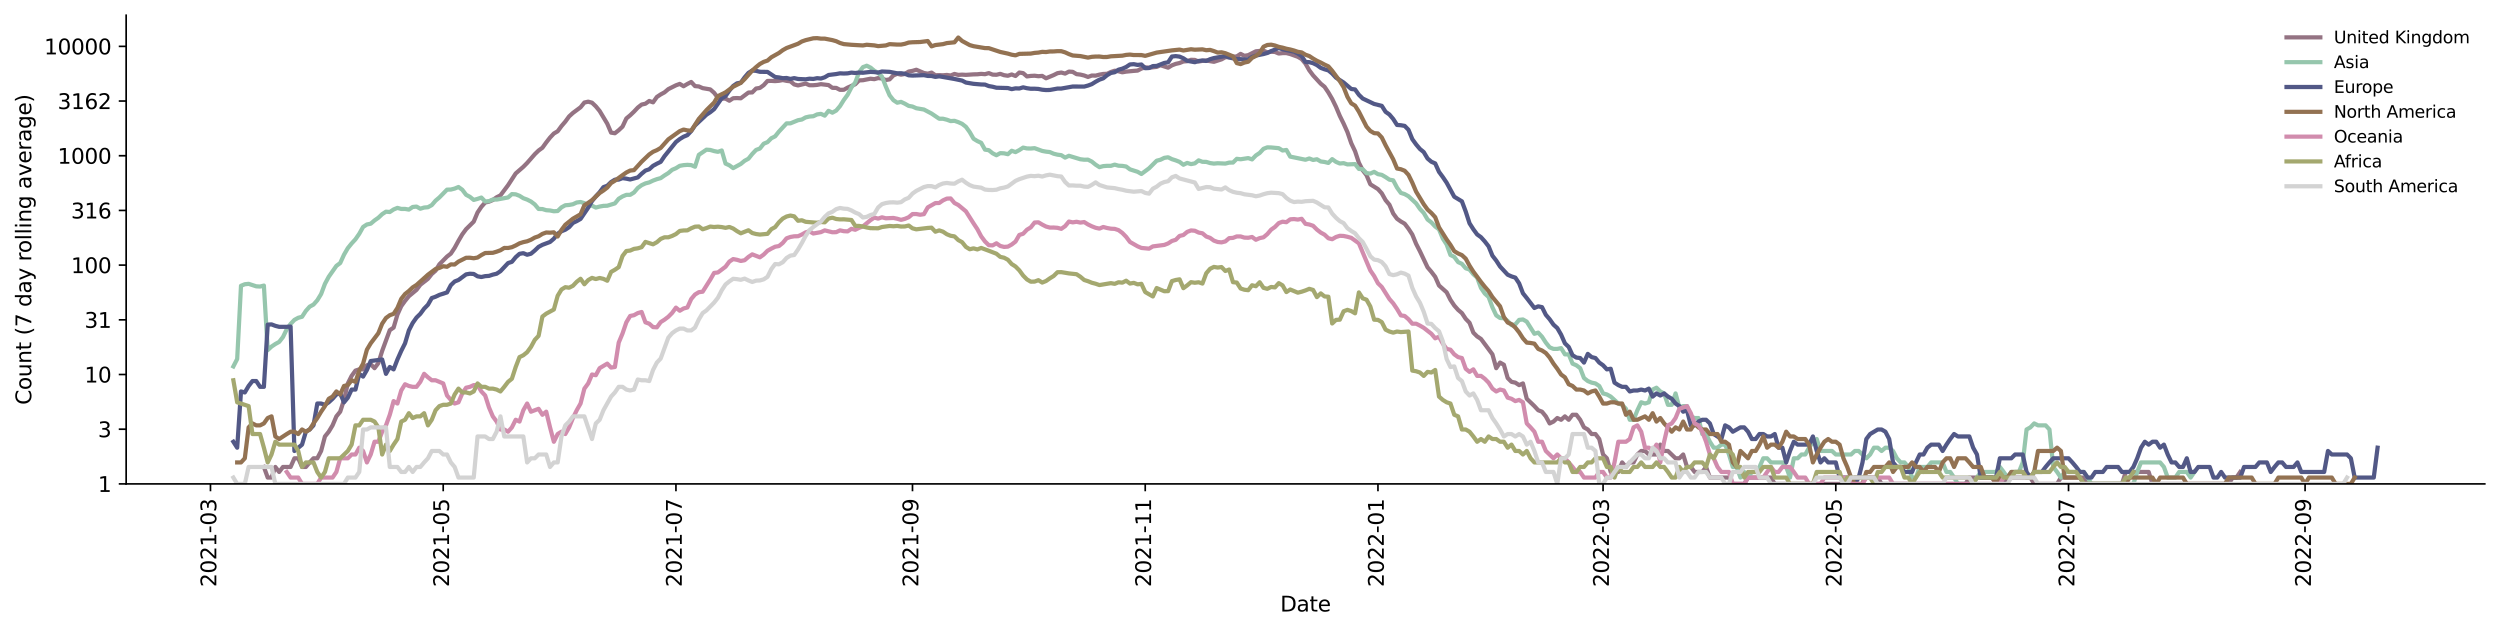 <?xml version="1.0" encoding="utf-8" standalone="no"?>
<!DOCTYPE svg PUBLIC "-//W3C//DTD SVG 1.1//EN"
  "http://www.w3.org/Graphics/SVG/1.1/DTD/svg11.dtd">
<svg xmlns:xlink="http://www.w3.org/1999/xlink" width="1182.891pt" height="298.621pt" viewBox="0 0 1182.891 298.621" xmlns="http://www.w3.org/2000/svg" version="1.1">
 <defs>
  <style type="text/css">*{stroke-linejoin: round; stroke-linecap: butt}</style>
 </defs>
 <g id="figure_1">
  <g id="patch_1">
   <path d="M 0 298.621 
L 1182.891 298.621 
L 1182.891 0 
L 0 0 
z
" style="fill: #ffffff"/>
  </g>
  <g id="axes_1">
   <g id="patch_2">
    <path d="M 59.691 228.96 
L 1175.691 228.96 
L 1175.691 7.2 
L 59.691 7.2 
z
" style="fill: #ffffff"/>
   </g>
   <g id="matplotlib.axis_1">
    <g id="xtick_1">
     <g id="line2d_1">
      <defs>
       <path id="mfb3439f538" d="M 0 0 
L 0 3.5 
" style="stroke: #000000; stroke-width: 0.8"/>
      </defs>
      <g>
       <use xlink:href="#mfb3439f538" x="99.586" y="228.96" style="stroke: #000000; stroke-width: 0.8"/>
      </g>
     </g>
     <g id="text_1">
      <!-- 2021-03 -->
      <g transform="translate(102.346 277.743)rotate(-90)scale(0.1 -0.1)">
       <defs>
        <path id="DejaVuSans-32" d="M 1228 531 
L 3431 531 
L 3431 0 
L 469 0 
L 469 531 
Q 828 903 1448 1529 
Q 2069 2156 2228 2338 
Q 2531 2678 2651 2914 
Q 2772 3150 2772 3378 
Q 2772 3750 2511 3984 
Q 2250 4219 1831 4219 
Q 1534 4219 1204 4116 
Q 875 4013 500 3803 
L 500 4441 
Q 881 4594 1212 4672 
Q 1544 4750 1819 4750 
Q 2544 4750 2975 4387 
Q 3406 4025 3406 3419 
Q 3406 3131 3298 2873 
Q 3191 2616 2906 2266 
Q 2828 2175 2409 1742 
Q 1991 1309 1228 531 
z
" transform="scale(0.016)"/>
        <path id="DejaVuSans-30" d="M 2034 4250 
Q 1547 4250 1301 3770 
Q 1056 3291 1056 2328 
Q 1056 1369 1301 889 
Q 1547 409 2034 409 
Q 2525 409 2770 889 
Q 3016 1369 3016 2328 
Q 3016 3291 2770 3770 
Q 2525 4250 2034 4250 
z
M 2034 4750 
Q 2819 4750 3233 4129 
Q 3647 3509 3647 2328 
Q 3647 1150 3233 529 
Q 2819 -91 2034 -91 
Q 1250 -91 836 529 
Q 422 1150 422 2328 
Q 422 3509 836 4129 
Q 1250 4750 2034 4750 
z
" transform="scale(0.016)"/>
        <path id="DejaVuSans-31" d="M 794 531 
L 1825 531 
L 1825 4091 
L 703 3866 
L 703 4441 
L 1819 4666 
L 2450 4666 
L 2450 531 
L 3481 531 
L 3481 0 
L 794 0 
L 794 531 
z
" transform="scale(0.016)"/>
        <path id="DejaVuSans-2d" d="M 313 2009 
L 1997 2009 
L 1997 1497 
L 313 1497 
L 313 2009 
z
" transform="scale(0.016)"/>
        <path id="DejaVuSans-33" d="M 2597 2516 
Q 3050 2419 3304 2112 
Q 3559 1806 3559 1356 
Q 3559 666 3084 287 
Q 2609 -91 1734 -91 
Q 1441 -91 1130 -33 
Q 819 25 488 141 
L 488 750 
Q 750 597 1062 519 
Q 1375 441 1716 441 
Q 2309 441 2620 675 
Q 2931 909 2931 1356 
Q 2931 1769 2642 2001 
Q 2353 2234 1838 2234 
L 1294 2234 
L 1294 2753 
L 1863 2753 
Q 2328 2753 2575 2939 
Q 2822 3125 2822 3475 
Q 2822 3834 2567 4026 
Q 2313 4219 1838 4219 
Q 1578 4219 1281 4162 
Q 984 4106 628 3988 
L 628 4550 
Q 988 4650 1302 4700 
Q 1616 4750 1894 4750 
Q 2613 4750 3031 4423 
Q 3450 4097 3450 3541 
Q 3450 3153 3228 2886 
Q 3006 2619 2597 2516 
z
" transform="scale(0.016)"/>
       </defs>
       <use xlink:href="#DejaVuSans-32"/>
       <use xlink:href="#DejaVuSans-30" x="63.623"/>
       <use xlink:href="#DejaVuSans-32" x="127.246"/>
       <use xlink:href="#DejaVuSans-31" x="190.869"/>
       <use xlink:href="#DejaVuSans-2d" x="254.492"/>
       <use xlink:href="#DejaVuSans-30" x="290.576"/>
       <use xlink:href="#DejaVuSans-33" x="354.199"/>
      </g>
     </g>
    </g>
    <g id="xtick_2">
     <g id="line2d_2">
      <g>
       <use xlink:href="#mfb3439f538" x="209.706" y="228.96" style="stroke: #000000; stroke-width: 0.8"/>
      </g>
     </g>
     <g id="text_2">
      <!-- 2021-05 -->
      <g transform="translate(212.466 277.743)rotate(-90)scale(0.1 -0.1)">
       <defs>
        <path id="DejaVuSans-35" d="M 691 4666 
L 3169 4666 
L 3169 4134 
L 1269 4134 
L 1269 2991 
Q 1406 3038 1543 3061 
Q 1681 3084 1819 3084 
Q 2600 3084 3056 2656 
Q 3513 2228 3513 1497 
Q 3513 744 3044 326 
Q 2575 -91 1722 -91 
Q 1428 -91 1123 -41 
Q 819 9 494 109 
L 494 744 
Q 775 591 1075 516 
Q 1375 441 1709 441 
Q 2250 441 2565 725 
Q 2881 1009 2881 1497 
Q 2881 1984 2565 2268 
Q 2250 2553 1709 2553 
Q 1456 2553 1204 2497 
Q 953 2441 691 2322 
L 691 4666 
z
" transform="scale(0.016)"/>
       </defs>
       <use xlink:href="#DejaVuSans-32"/>
       <use xlink:href="#DejaVuSans-30" x="63.623"/>
       <use xlink:href="#DejaVuSans-32" x="127.246"/>
       <use xlink:href="#DejaVuSans-31" x="190.869"/>
       <use xlink:href="#DejaVuSans-2d" x="254.492"/>
       <use xlink:href="#DejaVuSans-30" x="290.576"/>
       <use xlink:href="#DejaVuSans-35" x="354.199"/>
      </g>
     </g>
    </g>
    <g id="xtick_3">
     <g id="line2d_3">
      <g>
       <use xlink:href="#mfb3439f538" x="319.826" y="228.96" style="stroke: #000000; stroke-width: 0.8"/>
      </g>
     </g>
     <g id="text_3">
      <!-- 2021-07 -->
      <g transform="translate(322.585 277.743)rotate(-90)scale(0.1 -0.1)">
       <defs>
        <path id="DejaVuSans-37" d="M 525 4666 
L 3525 4666 
L 3525 4397 
L 1831 0 
L 1172 0 
L 2766 4134 
L 525 4134 
L 525 4666 
z
" transform="scale(0.016)"/>
       </defs>
       <use xlink:href="#DejaVuSans-32"/>
       <use xlink:href="#DejaVuSans-30" x="63.623"/>
       <use xlink:href="#DejaVuSans-32" x="127.246"/>
       <use xlink:href="#DejaVuSans-31" x="190.869"/>
       <use xlink:href="#DejaVuSans-2d" x="254.492"/>
       <use xlink:href="#DejaVuSans-30" x="290.576"/>
       <use xlink:href="#DejaVuSans-37" x="354.199"/>
      </g>
     </g>
    </g>
    <g id="xtick_4">
     <g id="line2d_4">
      <g>
       <use xlink:href="#mfb3439f538" x="431.751" y="228.96" style="stroke: #000000; stroke-width: 0.8"/>
      </g>
     </g>
     <g id="text_4">
      <!-- 2021-09 -->
      <g transform="translate(434.51 277.743)rotate(-90)scale(0.1 -0.1)">
       <defs>
        <path id="DejaVuSans-39" d="M 703 97 
L 703 672 
Q 941 559 1184 500 
Q 1428 441 1663 441 
Q 2288 441 2617 861 
Q 2947 1281 2994 2138 
Q 2813 1869 2534 1725 
Q 2256 1581 1919 1581 
Q 1219 1581 811 2004 
Q 403 2428 403 3163 
Q 403 3881 828 4315 
Q 1253 4750 1959 4750 
Q 2769 4750 3195 4129 
Q 3622 3509 3622 2328 
Q 3622 1225 3098 567 
Q 2575 -91 1691 -91 
Q 1453 -91 1209 -44 
Q 966 3 703 97 
z
M 1959 2075 
Q 2384 2075 2632 2365 
Q 2881 2656 2881 3163 
Q 2881 3666 2632 3958 
Q 2384 4250 1959 4250 
Q 1534 4250 1286 3958 
Q 1038 3666 1038 3163 
Q 1038 2656 1286 2365 
Q 1534 2075 1959 2075 
z
" transform="scale(0.016)"/>
       </defs>
       <use xlink:href="#DejaVuSans-32"/>
       <use xlink:href="#DejaVuSans-30" x="63.623"/>
       <use xlink:href="#DejaVuSans-32" x="127.246"/>
       <use xlink:href="#DejaVuSans-31" x="190.869"/>
       <use xlink:href="#DejaVuSans-2d" x="254.492"/>
       <use xlink:href="#DejaVuSans-30" x="290.576"/>
       <use xlink:href="#DejaVuSans-39" x="354.199"/>
      </g>
     </g>
    </g>
    <g id="xtick_5">
     <g id="line2d_5">
      <g>
       <use xlink:href="#mfb3439f538" x="541.871" y="228.96" style="stroke: #000000; stroke-width: 0.8"/>
      </g>
     </g>
     <g id="text_5">
      <!-- 2021-11 -->
      <g transform="translate(544.63 277.743)rotate(-90)scale(0.1 -0.1)">
       <use xlink:href="#DejaVuSans-32"/>
       <use xlink:href="#DejaVuSans-30" x="63.623"/>
       <use xlink:href="#DejaVuSans-32" x="127.246"/>
       <use xlink:href="#DejaVuSans-31" x="190.869"/>
       <use xlink:href="#DejaVuSans-2d" x="254.492"/>
       <use xlink:href="#DejaVuSans-31" x="290.576"/>
       <use xlink:href="#DejaVuSans-31" x="354.199"/>
      </g>
     </g>
    </g>
    <g id="xtick_6">
     <g id="line2d_6">
      <g>
       <use xlink:href="#mfb3439f538" x="651.99" y="228.96" style="stroke: #000000; stroke-width: 0.8"/>
      </g>
     </g>
     <g id="text_6">
      <!-- 2022-01 -->
      <g transform="translate(654.75 277.743)rotate(-90)scale(0.1 -0.1)">
       <use xlink:href="#DejaVuSans-32"/>
       <use xlink:href="#DejaVuSans-30" x="63.623"/>
       <use xlink:href="#DejaVuSans-32" x="127.246"/>
       <use xlink:href="#DejaVuSans-32" x="190.869"/>
       <use xlink:href="#DejaVuSans-2d" x="254.492"/>
       <use xlink:href="#DejaVuSans-30" x="290.576"/>
       <use xlink:href="#DejaVuSans-31" x="354.199"/>
      </g>
     </g>
    </g>
    <g id="xtick_7">
     <g id="line2d_7">
      <g>
       <use xlink:href="#mfb3439f538" x="758.499" y="228.96" style="stroke: #000000; stroke-width: 0.8"/>
      </g>
     </g>
     <g id="text_7">
      <!-- 2022-03 -->
      <g transform="translate(761.259 277.743)rotate(-90)scale(0.1 -0.1)">
       <use xlink:href="#DejaVuSans-32"/>
       <use xlink:href="#DejaVuSans-30" x="63.623"/>
       <use xlink:href="#DejaVuSans-32" x="127.246"/>
       <use xlink:href="#DejaVuSans-32" x="190.869"/>
       <use xlink:href="#DejaVuSans-2d" x="254.492"/>
       <use xlink:href="#DejaVuSans-30" x="290.576"/>
       <use xlink:href="#DejaVuSans-33" x="354.199"/>
      </g>
     </g>
    </g>
    <g id="xtick_8">
     <g id="line2d_8">
      <g>
       <use xlink:href="#mfb3439f538" x="868.619" y="228.96" style="stroke: #000000; stroke-width: 0.8"/>
      </g>
     </g>
     <g id="text_8">
      <!-- 2022-05 -->
      <g transform="translate(871.379 277.743)rotate(-90)scale(0.1 -0.1)">
       <use xlink:href="#DejaVuSans-32"/>
       <use xlink:href="#DejaVuSans-30" x="63.623"/>
       <use xlink:href="#DejaVuSans-32" x="127.246"/>
       <use xlink:href="#DejaVuSans-32" x="190.869"/>
       <use xlink:href="#DejaVuSans-2d" x="254.492"/>
       <use xlink:href="#DejaVuSans-30" x="290.576"/>
       <use xlink:href="#DejaVuSans-35" x="354.199"/>
      </g>
     </g>
    </g>
    <g id="xtick_9">
     <g id="line2d_9">
      <g>
       <use xlink:href="#mfb3439f538" x="978.739" y="228.96" style="stroke: #000000; stroke-width: 0.8"/>
      </g>
     </g>
     <g id="text_9">
      <!-- 2022-07 -->
      <g transform="translate(981.498 277.743)rotate(-90)scale(0.1 -0.1)">
       <use xlink:href="#DejaVuSans-32"/>
       <use xlink:href="#DejaVuSans-30" x="63.623"/>
       <use xlink:href="#DejaVuSans-32" x="127.246"/>
       <use xlink:href="#DejaVuSans-32" x="190.869"/>
       <use xlink:href="#DejaVuSans-2d" x="254.492"/>
       <use xlink:href="#DejaVuSans-30" x="290.576"/>
       <use xlink:href="#DejaVuSans-37" x="354.199"/>
      </g>
     </g>
    </g>
    <g id="xtick_10">
     <g id="line2d_10">
      <g>
       <use xlink:href="#mfb3439f538" x="1090.664" y="228.96" style="stroke: #000000; stroke-width: 0.8"/>
      </g>
     </g>
     <g id="text_10">
      <!-- 2022-09 -->
      <g transform="translate(1093.423 277.743)rotate(-90)scale(0.1 -0.1)">
       <use xlink:href="#DejaVuSans-32"/>
       <use xlink:href="#DejaVuSans-30" x="63.623"/>
       <use xlink:href="#DejaVuSans-32" x="127.246"/>
       <use xlink:href="#DejaVuSans-32" x="190.869"/>
       <use xlink:href="#DejaVuSans-2d" x="254.492"/>
       <use xlink:href="#DejaVuSans-30" x="290.576"/>
       <use xlink:href="#DejaVuSans-39" x="354.199"/>
      </g>
     </g>
    </g>
    <g id="text_11">
     <!-- Date -->
     <g transform="translate(605.74 289.341)scale(0.1 -0.1)">
      <defs>
       <path id="DejaVuSans-44" d="M 1259 4147 
L 1259 519 
L 2022 519 
Q 2988 519 3436 956 
Q 3884 1394 3884 2338 
Q 3884 3275 3436 3711 
Q 2988 4147 2022 4147 
L 1259 4147 
z
M 628 4666 
L 1925 4666 
Q 3281 4666 3915 4102 
Q 4550 3538 4550 2338 
Q 4550 1131 3912 565 
Q 3275 0 1925 0 
L 628 0 
L 628 4666 
z
" transform="scale(0.016)"/>
       <path id="DejaVuSans-61" d="M 2194 1759 
Q 1497 1759 1228 1600 
Q 959 1441 959 1056 
Q 959 750 1161 570 
Q 1363 391 1709 391 
Q 2188 391 2477 730 
Q 2766 1069 2766 1631 
L 2766 1759 
L 2194 1759 
z
M 3341 1997 
L 3341 0 
L 2766 0 
L 2766 531 
Q 2569 213 2275 61 
Q 1981 -91 1556 -91 
Q 1019 -91 701 211 
Q 384 513 384 1019 
Q 384 1609 779 1909 
Q 1175 2209 1959 2209 
L 2766 2209 
L 2766 2266 
Q 2766 2663 2505 2880 
Q 2244 3097 1772 3097 
Q 1472 3097 1187 3025 
Q 903 2953 641 2809 
L 641 3341 
Q 956 3463 1253 3523 
Q 1550 3584 1831 3584 
Q 2591 3584 2966 3190 
Q 3341 2797 3341 1997 
z
" transform="scale(0.016)"/>
       <path id="DejaVuSans-74" d="M 1172 4494 
L 1172 3500 
L 2356 3500 
L 2356 3053 
L 1172 3053 
L 1172 1153 
Q 1172 725 1289 603 
Q 1406 481 1766 481 
L 2356 481 
L 2356 0 
L 1766 0 
Q 1100 0 847 248 
Q 594 497 594 1153 
L 594 3053 
L 172 3053 
L 172 3500 
L 594 3500 
L 594 4494 
L 1172 4494 
z
" transform="scale(0.016)"/>
       <path id="DejaVuSans-65" d="M 3597 1894 
L 3597 1613 
L 953 1613 
Q 991 1019 1311 708 
Q 1631 397 2203 397 
Q 2534 397 2845 478 
Q 3156 559 3463 722 
L 3463 178 
Q 3153 47 2828 -22 
Q 2503 -91 2169 -91 
Q 1331 -91 842 396 
Q 353 884 353 1716 
Q 353 2575 817 3079 
Q 1281 3584 2069 3584 
Q 2775 3584 3186 3129 
Q 3597 2675 3597 1894 
z
M 3022 2063 
Q 3016 2534 2758 2815 
Q 2500 3097 2075 3097 
Q 1594 3097 1305 2825 
Q 1016 2553 972 2059 
L 3022 2063 
z
" transform="scale(0.016)"/>
      </defs>
      <use xlink:href="#DejaVuSans-44"/>
      <use xlink:href="#DejaVuSans-61" x="77.002"/>
      <use xlink:href="#DejaVuSans-74" x="138.281"/>
      <use xlink:href="#DejaVuSans-65" x="177.49"/>
     </g>
    </g>
   </g>
   <g id="matplotlib.axis_2">
    <g id="ytick_1">
     <g id="line2d_11">
      <defs>
       <path id="mb48df084bd" d="M 0 0 
L -3.5 0 
" style="stroke: #000000; stroke-width: 0.8"/>
      </defs>
      <g>
       <use xlink:href="#mb48df084bd" x="59.691" y="228.96" style="stroke: #000000; stroke-width: 0.8"/>
      </g>
     </g>
     <g id="text_12">
      <!-- 1 -->
      <g transform="translate(46.328 232.759)scale(0.1 -0.1)">
       <use xlink:href="#DejaVuSans-31"/>
      </g>
     </g>
    </g>
    <g id="ytick_2">
     <g id="line2d_12">
      <g>
       <use xlink:href="#mb48df084bd" x="59.691" y="203.081" style="stroke: #000000; stroke-width: 0.8"/>
      </g>
     </g>
     <g id="text_13">
      <!-- 3 -->
      <g transform="translate(46.328 206.88)scale(0.1 -0.1)">
       <use xlink:href="#DejaVuSans-33"/>
      </g>
     </g>
    </g>
    <g id="ytick_3">
     <g id="line2d_13">
      <g>
       <use xlink:href="#mb48df084bd" x="59.691" y="177.202" style="stroke: #000000; stroke-width: 0.8"/>
      </g>
     </g>
     <g id="text_14">
      <!-- 10 -->
      <g transform="translate(39.966 181.001)scale(0.1 -0.1)">
       <use xlink:href="#DejaVuSans-31"/>
       <use xlink:href="#DejaVuSans-30" x="63.623"/>
      </g>
     </g>
    </g>
    <g id="ytick_4">
     <g id="line2d_14">
      <g>
       <use xlink:href="#mb48df084bd" x="59.691" y="151.323" style="stroke: #000000; stroke-width: 0.8"/>
      </g>
     </g>
     <g id="text_15">
      <!-- 31 -->
      <g transform="translate(39.966 155.122)scale(0.1 -0.1)">
       <use xlink:href="#DejaVuSans-33"/>
       <use xlink:href="#DejaVuSans-31" x="63.623"/>
      </g>
     </g>
    </g>
    <g id="ytick_5">
     <g id="line2d_15">
      <g>
       <use xlink:href="#mb48df084bd" x="59.691" y="125.444" style="stroke: #000000; stroke-width: 0.8"/>
      </g>
     </g>
     <g id="text_16">
      <!-- 100 -->
      <g transform="translate(33.603 129.243)scale(0.1 -0.1)">
       <use xlink:href="#DejaVuSans-31"/>
       <use xlink:href="#DejaVuSans-30" x="63.623"/>
       <use xlink:href="#DejaVuSans-30" x="127.246"/>
      </g>
     </g>
    </g>
    <g id="ytick_6">
     <g id="line2d_16">
      <g>
       <use xlink:href="#mb48df084bd" x="59.691" y="99.565" style="stroke: #000000; stroke-width: 0.8"/>
      </g>
     </g>
     <g id="text_17">
      <!-- 316 -->
      <g transform="translate(33.603 103.364)scale(0.1 -0.1)">
       <defs>
        <path id="DejaVuSans-36" d="M 2113 2584 
Q 1688 2584 1439 2293 
Q 1191 2003 1191 1497 
Q 1191 994 1439 701 
Q 1688 409 2113 409 
Q 2538 409 2786 701 
Q 3034 994 3034 1497 
Q 3034 2003 2786 2293 
Q 2538 2584 2113 2584 
z
M 3366 4563 
L 3366 3988 
Q 3128 4100 2886 4159 
Q 2644 4219 2406 4219 
Q 1781 4219 1451 3797 
Q 1122 3375 1075 2522 
Q 1259 2794 1537 2939 
Q 1816 3084 2150 3084 
Q 2853 3084 3261 2657 
Q 3669 2231 3669 1497 
Q 3669 778 3244 343 
Q 2819 -91 2113 -91 
Q 1303 -91 875 529 
Q 447 1150 447 2328 
Q 447 3434 972 4092 
Q 1497 4750 2381 4750 
Q 2619 4750 2861 4703 
Q 3103 4656 3366 4563 
z
" transform="scale(0.016)"/>
       </defs>
       <use xlink:href="#DejaVuSans-33"/>
       <use xlink:href="#DejaVuSans-31" x="63.623"/>
       <use xlink:href="#DejaVuSans-36" x="127.246"/>
      </g>
     </g>
    </g>
    <g id="ytick_7">
     <g id="line2d_17">
      <g>
       <use xlink:href="#mb48df084bd" x="59.691" y="73.686" style="stroke: #000000; stroke-width: 0.8"/>
      </g>
     </g>
     <g id="text_18">
      <!-- 1000 -->
      <g transform="translate(27.241 77.485)scale(0.1 -0.1)">
       <use xlink:href="#DejaVuSans-31"/>
       <use xlink:href="#DejaVuSans-30" x="63.623"/>
       <use xlink:href="#DejaVuSans-30" x="127.246"/>
       <use xlink:href="#DejaVuSans-30" x="190.869"/>
      </g>
     </g>
    </g>
    <g id="ytick_8">
     <g id="line2d_18">
      <g>
       <use xlink:href="#mb48df084bd" x="59.691" y="47.807" style="stroke: #000000; stroke-width: 0.8"/>
      </g>
     </g>
     <g id="text_19">
      <!-- 3162 -->
      <g transform="translate(27.241 51.606)scale(0.1 -0.1)">
       <use xlink:href="#DejaVuSans-33"/>
       <use xlink:href="#DejaVuSans-31" x="63.623"/>
       <use xlink:href="#DejaVuSans-36" x="127.246"/>
       <use xlink:href="#DejaVuSans-32" x="190.869"/>
      </g>
     </g>
    </g>
    <g id="ytick_9">
     <g id="line2d_19">
      <g>
       <use xlink:href="#mb48df084bd" x="59.691" y="21.927" style="stroke: #000000; stroke-width: 0.8"/>
      </g>
     </g>
     <g id="text_20">
      <!-- 10000 -->
      <g transform="translate(20.878 25.727)scale(0.1 -0.1)">
       <use xlink:href="#DejaVuSans-31"/>
       <use xlink:href="#DejaVuSans-30" x="63.623"/>
       <use xlink:href="#DejaVuSans-30" x="127.246"/>
       <use xlink:href="#DejaVuSans-30" x="190.869"/>
       <use xlink:href="#DejaVuSans-30" x="254.492"/>
      </g>
     </g>
    </g>
    <g id="text_21">
     <!-- Count (7 day rolling average) -->
     <g transform="translate(14.798 191.548)rotate(-90)scale(0.1 -0.1)">
      <defs>
       <path id="DejaVuSans-43" d="M 4122 4306 
L 4122 3641 
Q 3803 3938 3442 4084 
Q 3081 4231 2675 4231 
Q 1875 4231 1450 3742 
Q 1025 3253 1025 2328 
Q 1025 1406 1450 917 
Q 1875 428 2675 428 
Q 3081 428 3442 575 
Q 3803 722 4122 1019 
L 4122 359 
Q 3791 134 3420 21 
Q 3050 -91 2638 -91 
Q 1578 -91 968 557 
Q 359 1206 359 2328 
Q 359 3453 968 4101 
Q 1578 4750 2638 4750 
Q 3056 4750 3426 4639 
Q 3797 4528 4122 4306 
z
" transform="scale(0.016)"/>
       <path id="DejaVuSans-6f" d="M 1959 3097 
Q 1497 3097 1228 2736 
Q 959 2375 959 1747 
Q 959 1119 1226 758 
Q 1494 397 1959 397 
Q 2419 397 2687 759 
Q 2956 1122 2956 1747 
Q 2956 2369 2687 2733 
Q 2419 3097 1959 3097 
z
M 1959 3584 
Q 2709 3584 3137 3096 
Q 3566 2609 3566 1747 
Q 3566 888 3137 398 
Q 2709 -91 1959 -91 
Q 1206 -91 779 398 
Q 353 888 353 1747 
Q 353 2609 779 3096 
Q 1206 3584 1959 3584 
z
" transform="scale(0.016)"/>
       <path id="DejaVuSans-75" d="M 544 1381 
L 544 3500 
L 1119 3500 
L 1119 1403 
Q 1119 906 1312 657 
Q 1506 409 1894 409 
Q 2359 409 2629 706 
Q 2900 1003 2900 1516 
L 2900 3500 
L 3475 3500 
L 3475 0 
L 2900 0 
L 2900 538 
Q 2691 219 2414 64 
Q 2138 -91 1772 -91 
Q 1169 -91 856 284 
Q 544 659 544 1381 
z
M 1991 3584 
L 1991 3584 
z
" transform="scale(0.016)"/>
       <path id="DejaVuSans-6e" d="M 3513 2113 
L 3513 0 
L 2938 0 
L 2938 2094 
Q 2938 2591 2744 2837 
Q 2550 3084 2163 3084 
Q 1697 3084 1428 2787 
Q 1159 2491 1159 1978 
L 1159 0 
L 581 0 
L 581 3500 
L 1159 3500 
L 1159 2956 
Q 1366 3272 1645 3428 
Q 1925 3584 2291 3584 
Q 2894 3584 3203 3211 
Q 3513 2838 3513 2113 
z
" transform="scale(0.016)"/>
       <path id="DejaVuSans-20" transform="scale(0.016)"/>
       <path id="DejaVuSans-28" d="M 1984 4856 
Q 1566 4138 1362 3434 
Q 1159 2731 1159 2009 
Q 1159 1288 1364 580 
Q 1569 -128 1984 -844 
L 1484 -844 
Q 1016 -109 783 600 
Q 550 1309 550 2009 
Q 550 2706 781 3412 
Q 1013 4119 1484 4856 
L 1984 4856 
z
" transform="scale(0.016)"/>
       <path id="DejaVuSans-64" d="M 2906 2969 
L 2906 4863 
L 3481 4863 
L 3481 0 
L 2906 0 
L 2906 525 
Q 2725 213 2448 61 
Q 2172 -91 1784 -91 
Q 1150 -91 751 415 
Q 353 922 353 1747 
Q 353 2572 751 3078 
Q 1150 3584 1784 3584 
Q 2172 3584 2448 3432 
Q 2725 3281 2906 2969 
z
M 947 1747 
Q 947 1113 1208 752 
Q 1469 391 1925 391 
Q 2381 391 2643 752 
Q 2906 1113 2906 1747 
Q 2906 2381 2643 2742 
Q 2381 3103 1925 3103 
Q 1469 3103 1208 2742 
Q 947 2381 947 1747 
z
" transform="scale(0.016)"/>
       <path id="DejaVuSans-79" d="M 2059 -325 
Q 1816 -950 1584 -1140 
Q 1353 -1331 966 -1331 
L 506 -1331 
L 506 -850 
L 844 -850 
Q 1081 -850 1212 -737 
Q 1344 -625 1503 -206 
L 1606 56 
L 191 3500 
L 800 3500 
L 1894 763 
L 2988 3500 
L 3597 3500 
L 2059 -325 
z
" transform="scale(0.016)"/>
       <path id="DejaVuSans-72" d="M 2631 2963 
Q 2534 3019 2420 3045 
Q 2306 3072 2169 3072 
Q 1681 3072 1420 2755 
Q 1159 2438 1159 1844 
L 1159 0 
L 581 0 
L 581 3500 
L 1159 3500 
L 1159 2956 
Q 1341 3275 1631 3429 
Q 1922 3584 2338 3584 
Q 2397 3584 2469 3576 
Q 2541 3569 2628 3553 
L 2631 2963 
z
" transform="scale(0.016)"/>
       <path id="DejaVuSans-6c" d="M 603 4863 
L 1178 4863 
L 1178 0 
L 603 0 
L 603 4863 
z
" transform="scale(0.016)"/>
       <path id="DejaVuSans-69" d="M 603 3500 
L 1178 3500 
L 1178 0 
L 603 0 
L 603 3500 
z
M 603 4863 
L 1178 4863 
L 1178 4134 
L 603 4134 
L 603 4863 
z
" transform="scale(0.016)"/>
       <path id="DejaVuSans-67" d="M 2906 1791 
Q 2906 2416 2648 2759 
Q 2391 3103 1925 3103 
Q 1463 3103 1205 2759 
Q 947 2416 947 1791 
Q 947 1169 1205 825 
Q 1463 481 1925 481 
Q 2391 481 2648 825 
Q 2906 1169 2906 1791 
z
M 3481 434 
Q 3481 -459 3084 -895 
Q 2688 -1331 1869 -1331 
Q 1566 -1331 1297 -1286 
Q 1028 -1241 775 -1147 
L 775 -588 
Q 1028 -725 1275 -790 
Q 1522 -856 1778 -856 
Q 2344 -856 2625 -561 
Q 2906 -266 2906 331 
L 2906 616 
Q 2728 306 2450 153 
Q 2172 0 1784 0 
Q 1141 0 747 490 
Q 353 981 353 1791 
Q 353 2603 747 3093 
Q 1141 3584 1784 3584 
Q 2172 3584 2450 3431 
Q 2728 3278 2906 2969 
L 2906 3500 
L 3481 3500 
L 3481 434 
z
" transform="scale(0.016)"/>
       <path id="DejaVuSans-76" d="M 191 3500 
L 800 3500 
L 1894 563 
L 2988 3500 
L 3597 3500 
L 2284 0 
L 1503 0 
L 191 3500 
z
" transform="scale(0.016)"/>
       <path id="DejaVuSans-29" d="M 513 4856 
L 1013 4856 
Q 1481 4119 1714 3412 
Q 1947 2706 1947 2009 
Q 1947 1309 1714 600 
Q 1481 -109 1013 -844 
L 513 -844 
Q 928 -128 1133 580 
Q 1338 1288 1338 2009 
Q 1338 2731 1133 3434 
Q 928 4138 513 4856 
z
" transform="scale(0.016)"/>
      </defs>
      <use xlink:href="#DejaVuSans-43"/>
      <use xlink:href="#DejaVuSans-6f" x="69.824"/>
      <use xlink:href="#DejaVuSans-75" x="131.006"/>
      <use xlink:href="#DejaVuSans-6e" x="194.385"/>
      <use xlink:href="#DejaVuSans-74" x="257.764"/>
      <use xlink:href="#DejaVuSans-20" x="296.973"/>
      <use xlink:href="#DejaVuSans-28" x="328.76"/>
      <use xlink:href="#DejaVuSans-37" x="367.773"/>
      <use xlink:href="#DejaVuSans-20" x="431.396"/>
      <use xlink:href="#DejaVuSans-64" x="463.184"/>
      <use xlink:href="#DejaVuSans-61" x="526.66"/>
      <use xlink:href="#DejaVuSans-79" x="587.939"/>
      <use xlink:href="#DejaVuSans-20" x="647.119"/>
      <use xlink:href="#DejaVuSans-72" x="678.906"/>
      <use xlink:href="#DejaVuSans-6f" x="717.77"/>
      <use xlink:href="#DejaVuSans-6c" x="778.951"/>
      <use xlink:href="#DejaVuSans-6c" x="806.734"/>
      <use xlink:href="#DejaVuSans-69" x="834.518"/>
      <use xlink:href="#DejaVuSans-6e" x="862.301"/>
      <use xlink:href="#DejaVuSans-67" x="925.68"/>
      <use xlink:href="#DejaVuSans-20" x="989.156"/>
      <use xlink:href="#DejaVuSans-61" x="1020.943"/>
      <use xlink:href="#DejaVuSans-76" x="1082.223"/>
      <use xlink:href="#DejaVuSans-65" x="1141.402"/>
      <use xlink:href="#DejaVuSans-72" x="1202.926"/>
      <use xlink:href="#DejaVuSans-61" x="1244.039"/>
      <use xlink:href="#DejaVuSans-67" x="1305.318"/>
      <use xlink:href="#DejaVuSans-65" x="1368.795"/>
      <use xlink:href="#DejaVuSans-29" x="1430.318"/>
     </g>
    </g>
   </g>
   <g id="line2d_20">
    <path d="M 124.86 220.943 
L 126.665 225.958 
L 128.47 225.958 
L 130.276 220.943 
L 132.081 223.311 
L 133.886 220.943 
L 137.497 220.943 
L 139.302 216.844 
L 141.107 216.844 
L 142.912 220.943 
L 144.717 220.943 
L 146.523 218.8 
L 148.328 216.844 
L 150.133 216.844 
L 151.938 213.379 
L 153.744 206.515 
L 155.549 204.265 
L 157.354 201.264 
L 159.159 197.01 
L 160.965 194.797 
L 162.77 189.226 
L 164.575 181.429 
L 166.38 177.853 
L 168.186 175.353 
L 169.991 174.769 
L 171.796 174.769 
L 173.601 172.838 
L 175.407 172.315 
L 177.212 174.2 
L 179.017 171.804 
L 180.822 166.043 
L 184.433 156.223 
L 186.238 154.995 
L 188.043 148.859 
L 189.849 144.867 
L 191.654 142.347 
L 193.459 140.143 
L 197.069 137.141 
L 198.875 134.735 
L 202.485 131.91 
L 204.29 129.632 
L 206.096 128.063 
L 207.901 125.062 
L 211.511 121.399 
L 213.317 119.995 
L 215.122 117.27 
L 216.927 113.955 
L 218.732 110.881 
L 220.538 108.432 
L 224.148 104.86 
L 225.953 100.557 
L 227.759 97.86 
L 229.564 95.81 
L 231.369 95.418 
L 233.174 94.638 
L 234.98 93.354 
L 236.785 92.434 
L 240.395 87.632 
L 244.006 82.073 
L 247.616 78.931 
L 249.421 77.102 
L 253.032 72.968 
L 254.837 71.221 
L 256.642 69.913 
L 258.448 67.401 
L 260.253 65.093 
L 262.058 63.171 
L 263.863 62.112 
L 265.669 59.653 
L 267.474 57.55 
L 269.279 55.084 
L 271.084 53.438 
L 274.695 50.755 
L 276.5 48.512 
L 278.305 48.111 
L 280.111 48.588 
L 281.916 50.316 
L 283.721 52.507 
L 287.332 58.526 
L 289.137 62.754 
L 290.942 63.041 
L 292.747 61.613 
L 294.552 59.911 
L 296.358 56.056 
L 298.163 54.554 
L 299.968 52.834 
L 301.773 50.909 
L 303.579 49.481 
L 305.384 49.069 
L 307.189 47.775 
L 308.994 48.42 
L 310.8 45.874 
L 312.605 44.674 
L 314.41 43.694 
L 316.215 42.171 
L 319.826 40.363 
L 321.631 39.7 
L 323.436 40.796 
L 325.242 39.723 
L 327.047 38.789 
L 328.852 40.739 
L 330.657 40.902 
L 332.463 41.699 
L 336.073 42.307 
L 337.878 43.903 
L 339.684 46.252 
L 341.489 46.655 
L 343.294 46.661 
L 345.099 47.658 
L 346.904 46.478 
L 348.71 46.399 
L 350.515 46.503 
L 354.125 43.792 
L 355.931 43.723 
L 357.736 41.889 
L 359.541 41.599 
L 361.346 40.299 
L 363.152 38.31 
L 364.957 38.269 
L 366.762 38.374 
L 368.567 38.23 
L 370.373 37.87 
L 372.178 38.259 
L 373.983 38.459 
L 375.788 39.948 
L 377.594 40.42 
L 381.204 39.547 
L 383.009 40.334 
L 384.815 40.322 
L 386.62 40.17 
L 388.425 39.823 
L 392.035 40.254 
L 393.841 41.562 
L 395.646 41.587 
L 397.451 42.51 
L 399.256 42.473 
L 401.062 41.457 
L 404.672 39.848 
L 406.477 38.043 
L 408.283 37.958 
L 411.893 37.244 
L 413.698 37.452 
L 415.504 36.941 
L 417.309 37.143 
L 419.114 37.857 
L 420.919 37.546 
L 422.725 35.669 
L 424.53 34.906 
L 426.335 35.328 
L 428.14 34.987 
L 429.946 33.861 
L 431.751 33.532 
L 433.556 32.999 
L 437.167 34.542 
L 438.972 34.854 
L 440.777 34.363 
L 442.582 35.606 
L 444.387 35.553 
L 446.193 35.629 
L 447.998 35.465 
L 449.803 35.726 
L 451.608 34.992 
L 453.414 35.436 
L 455.219 35.322 
L 457.024 35.424 
L 460.635 35.187 
L 462.44 35.145 
L 464.245 34.957 
L 466.05 35.103 
L 467.856 34.596 
L 469.661 35.305 
L 471.466 35.383 
L 473.271 34.941 
L 475.077 35.579 
L 476.882 35.847 
L 478.687 35.236 
L 480.492 35.948 
L 482.298 34.323 
L 484.103 34.605 
L 485.908 36.163 
L 487.713 35.921 
L 489.519 35.832 
L 491.324 36.061 
L 493.129 35.92 
L 494.934 37.034 
L 498.545 35.532 
L 500.35 34.627 
L 502.155 34.32 
L 503.96 34.818 
L 505.766 33.876 
L 507.571 34.003 
L 509.376 35.082 
L 511.181 35.289 
L 512.987 35.723 
L 514.792 36.407 
L 516.597 35.74 
L 518.402 35.785 
L 520.208 35.318 
L 522.013 34.995 
L 523.818 34.921 
L 525.623 34.068 
L 527.429 33.456 
L 529.234 33.732 
L 531.039 34.204 
L 532.844 33.888 
L 536.455 33.536 
L 538.26 33.402 
L 540.065 32.456 
L 541.871 31.868 
L 543.676 32.036 
L 547.286 31.642 
L 549.091 30.865 
L 552.702 32.016 
L 554.507 30.914 
L 556.312 30.225 
L 558.118 29.816 
L 559.923 29.094 
L 561.728 28.948 
L 563.533 28.297 
L 565.339 28.356 
L 567.144 29.114 
L 568.949 28.785 
L 570.754 28.63 
L 574.365 29.248 
L 577.975 28.08 
L 579.781 27.073 
L 583.391 26.894 
L 585.196 26.68 
L 587.002 25.501 
L 588.807 26.42 
L 590.612 26.096 
L 594.222 24.275 
L 597.833 23.94 
L 599.638 24.784 
L 601.443 24.481 
L 603.249 24.576 
L 605.054 25.323 
L 606.859 25.129 
L 608.664 25.12 
L 610.47 25.572 
L 614.08 26.872 
L 615.885 27.924 
L 617.691 30.101 
L 619.496 33.262 
L 621.301 35.674 
L 624.912 39.6 
L 626.717 41.073 
L 628.522 43.742 
L 630.327 46.838 
L 632.133 50.544 
L 633.938 54.837 
L 635.743 58.492 
L 637.548 62.517 
L 639.354 67.758 
L 641.159 71.561 
L 642.964 76.998 
L 644.769 80.537 
L 646.574 82.875 
L 648.38 87.2 
L 651.99 89.466 
L 653.795 91.478 
L 655.601 94.72 
L 657.406 96.857 
L 659.211 101.029 
L 661.016 103.501 
L 662.822 104.796 
L 664.627 105.845 
L 666.432 108.207 
L 668.237 110.982 
L 670.043 115.366 
L 671.848 118.889 
L 675.458 126.496 
L 677.264 128.611 
L 679.069 130.988 
L 680.874 135.078 
L 684.485 138.306 
L 686.29 141.875 
L 688.095 144.565 
L 689.9 146.609 
L 691.706 148.143 
L 693.511 150.856 
L 695.316 152.722 
L 697.121 157.389 
L 698.926 159.189 
L 700.732 160.372 
L 706.147 167.664 
L 707.953 174.2 
L 709.758 171.553 
L 711.563 172.575 
L 713.368 178.868 
L 715.174 180.667 
L 716.979 181.045 
L 718.784 182.218 
L 720.589 181.429 
L 722.395 188.684 
L 726.005 192.149 
L 727.81 194.105 
L 729.616 194.797 
L 731.421 197.01 
L 733.226 200.346 
L 735.031 199.464 
L 736.837 197.798 
L 738.642 198.616 
L 740.447 197.01 
L 742.252 198.616 
L 744.057 196.248 
L 745.863 196.248 
L 747.668 198.616 
L 749.473 202.22 
L 751.278 203.219 
L 753.084 205.362 
L 754.889 205.362 
L 756.694 207.73 
L 758.499 215.045 
L 760.305 216.844 
L 762.11 223.311 
L 765.72 223.311 
L 767.526 218.8 
L 769.331 220.943 
L 771.136 218.8 
L 772.941 218.8 
L 774.747 215.045 
L 776.552 213.379 
L 778.357 213.379 
L 780.162 215.045 
L 783.773 215.045 
L 785.578 210.378 
L 787.383 213.379 
L 789.189 213.379 
L 792.799 216.844 
L 794.604 216.844 
L 796.409 215.045 
L 798.215 220.943 
L 800.02 220.943 
L 801.825 223.311 
L 805.436 223.311 
L 807.241 220.943 
L 809.046 225.958 
L 818.072 225.958 
L 819.878 228.96 
L 825.293 228.96 
L 827.099 225.958 
L 837.93 225.958 
L 839.735 228.96 
L 875.84 228.96 
L 877.645 225.958 
L 888.477 225.958 
L 890.282 228.96 
L 929.997 228.96 
L 931.803 225.958 
L 942.634 225.958 
L 944.439 228.96 
L 948.05 228.96 
L 949.855 225.958 
L 960.686 225.958 
L 962.492 228.96 
L 973.323 228.96 
L 975.128 225.958 
L 985.96 225.958 
L 987.765 228.96 
L 1004.012 228.96 
L 1005.817 223.311 
L 1016.649 223.311 
L 1018.454 228.96 
L 1054.559 228.96 
L 1056.364 225.958 
L 1058.169 225.958 
L 1059.975 223.311 
L 1059.975 223.311 
" clip-path="url(#p8a7cb42367)" style="fill: none; stroke: #947383; stroke-width: 2; stroke-linecap: square"/>
   </g>
   <g id="line2d_21">
    <path d="M 110.418 173.373 
L 112.223 169.869 
L 114.028 135.226 
L 115.834 134.494 
L 117.639 134.302 
L 121.249 135.476 
L 123.055 135.576 
L 124.86 135.127 
L 126.665 165.655 
L 128.47 163.989 
L 130.276 162.774 
L 132.081 161.782 
L 133.886 159.479 
L 135.691 155.724 
L 137.497 153.269 
L 139.302 151.359 
L 141.107 150.365 
L 142.912 149.883 
L 144.717 147.109 
L 146.523 145.097 
L 148.328 144.118 
L 150.133 142.076 
L 151.938 139.117 
L 153.744 134.302 
L 155.549 130.947 
L 159.159 125.8 
L 160.965 124.47 
L 162.77 120.505 
L 164.575 117.404 
L 166.38 115.182 
L 168.186 113.216 
L 169.991 110.614 
L 171.796 107.387 
L 173.601 106.211 
L 175.407 105.845 
L 177.212 104.301 
L 179.017 103.034 
L 180.822 101.334 
L 182.628 100.157 
L 184.433 100.314 
L 186.238 99.108 
L 188.043 98.364 
L 189.849 98.861 
L 191.654 98.851 
L 193.459 99.168 
L 195.264 97.935 
L 197.069 97.747 
L 198.875 98.753 
L 200.68 98.201 
L 202.485 98.049 
L 204.29 97.056 
L 206.096 94.942 
L 207.901 93.416 
L 211.511 89.734 
L 213.317 89.688 
L 215.122 89.228 
L 216.927 88.484 
L 218.732 89.78 
L 220.538 92.162 
L 222.343 93.14 
L 224.148 94.598 
L 225.953 94.098 
L 227.759 93.478 
L 229.564 95.334 
L 231.369 95.183 
L 233.174 94.403 
L 234.98 94.435 
L 240.395 93.432 
L 242.2 91.843 
L 244.006 91.951 
L 245.811 92.649 
L 247.616 93.782 
L 249.421 94.435 
L 251.227 95.351 
L 253.032 96.722 
L 254.837 98.871 
L 256.642 98.91 
L 258.448 99.459 
L 260.253 99.591 
L 262.058 99.96 
L 263.863 99.847 
L 265.669 98.106 
L 267.474 97.119 
L 269.279 96.974 
L 271.084 96.633 
L 272.89 95.81 
L 274.695 95.579 
L 276.5 96.122 
L 278.305 97.147 
L 280.111 97.321 
L 281.916 98.211 
L 283.721 97.729 
L 285.526 97.413 
L 287.332 97.339 
L 290.942 96.244 
L 292.747 94.035 
L 294.552 92.942 
L 296.358 92.198 
L 298.163 92.191 
L 299.968 91.085 
L 301.773 88.948 
L 303.579 87.626 
L 305.384 86.776 
L 307.189 86.304 
L 308.994 85.443 
L 310.8 84.77 
L 312.605 84.281 
L 314.41 83.016 
L 316.215 81.892 
L 318.021 80.359 
L 319.826 79.581 
L 321.631 78.462 
L 323.436 78.139 
L 325.242 78.002 
L 327.047 78.119 
L 328.852 78.887 
L 330.657 73.259 
L 334.268 70.819 
L 336.073 70.953 
L 337.878 71.479 
L 339.684 71.84 
L 341.489 71.204 
L 343.294 77.388 
L 345.099 78.213 
L 346.904 79.548 
L 350.515 77.563 
L 352.32 76.079 
L 354.125 75.097 
L 355.931 72.85 
L 357.736 70.95 
L 359.541 70.278 
L 361.346 67.997 
L 363.152 67.251 
L 364.957 65.409 
L 366.762 64.501 
L 368.567 62.245 
L 372.178 58.371 
L 373.983 58.36 
L 377.594 56.886 
L 379.399 56.547 
L 381.204 55.543 
L 383.009 55.136 
L 384.815 54.995 
L 386.62 54.135 
L 388.425 53.872 
L 390.23 54.715 
L 392.035 52.435 
L 393.841 53.314 
L 395.646 52.321 
L 397.451 50.207 
L 399.256 47.313 
L 401.062 44.837 
L 402.867 41.346 
L 404.672 38.999 
L 406.477 34.219 
L 408.283 31.769 
L 410.088 31.098 
L 411.893 31.992 
L 413.698 33.495 
L 415.504 34.468 
L 417.309 36.259 
L 419.114 40.895 
L 420.919 45.09 
L 422.725 47.401 
L 424.53 48.593 
L 426.335 48.208 
L 428.14 49.059 
L 429.946 50.1 
L 431.751 50.416 
L 433.556 51.212 
L 437.167 51.826 
L 440.777 53.735 
L 444.387 56.178 
L 446.193 56.182 
L 447.998 56.637 
L 449.803 57.294 
L 451.608 57.165 
L 453.414 57.788 
L 455.219 58.595 
L 457.024 60.016 
L 458.829 62.491 
L 460.635 65.641 
L 462.44 66.746 
L 464.245 67.572 
L 466.05 70.797 
L 467.856 71.064 
L 469.661 72.522 
L 471.466 73.446 
L 473.271 72.458 
L 475.077 72.552 
L 476.882 72.956 
L 478.687 71.337 
L 480.492 71.965 
L 482.298 71.015 
L 484.103 69.838 
L 485.908 70.228 
L 487.713 70.272 
L 489.519 70.104 
L 493.129 71.415 
L 494.934 71.751 
L 496.739 71.953 
L 498.545 72.733 
L 500.35 73.181 
L 502.155 73.421 
L 503.96 74.57 
L 505.766 73.715 
L 511.181 75.355 
L 512.987 75.567 
L 514.792 75.546 
L 516.597 76.454 
L 518.402 77.92 
L 520.208 79.086 
L 522.013 78.601 
L 523.818 78.462 
L 525.623 78.466 
L 527.429 77.901 
L 529.234 78.406 
L 531.039 78.49 
L 532.844 78.782 
L 534.65 80.135 
L 538.26 81.285 
L 540.065 82.312 
L 543.676 79.64 
L 547.286 76.047 
L 549.091 75.577 
L 550.897 74.69 
L 552.702 74.423 
L 554.507 75.31 
L 556.312 75.883 
L 558.118 76.596 
L 559.923 77.948 
L 561.728 77.091 
L 563.533 77.647 
L 565.339 77.301 
L 567.144 75.88 
L 568.949 76.57 
L 570.754 76.599 
L 572.56 77.154 
L 574.365 77.411 
L 576.17 77.241 
L 579.781 77.403 
L 581.586 76.938 
L 583.391 76.916 
L 585.196 75.141 
L 587.002 75.355 
L 590.612 74.801 
L 592.417 75.424 
L 594.222 73.561 
L 596.028 72.358 
L 597.833 70.421 
L 599.638 69.722 
L 601.443 69.775 
L 605.054 70.11 
L 606.859 71.207 
L 608.664 70.961 
L 610.47 74.1 
L 617.691 75.584 
L 619.496 74.984 
L 621.301 75.689 
L 623.106 75.351 
L 624.912 76.399 
L 626.717 76.636 
L 628.522 77.087 
L 630.327 75.296 
L 632.133 76.588 
L 633.938 77.361 
L 635.743 77.199 
L 637.548 77.789 
L 641.159 77.643 
L 642.964 79.926 
L 644.769 80.071 
L 646.574 81.92 
L 648.38 82.124 
L 650.185 81.316 
L 651.99 82.402 
L 653.795 82.74 
L 655.601 83.798 
L 657.406 85.008 
L 659.211 85.335 
L 661.016 88.771 
L 662.822 91.267 
L 664.627 91.843 
L 666.432 92.852 
L 670.043 96.218 
L 671.848 98.831 
L 673.653 100.77 
L 675.458 103.867 
L 677.264 105.236 
L 679.069 107.173 
L 680.874 108.523 
L 682.679 112.883 
L 684.485 115.676 
L 686.29 120.66 
L 688.095 121.534 
L 689.9 124.013 
L 691.706 124.842 
L 693.511 126.937 
L 695.316 127.528 
L 697.121 129.748 
L 698.926 131.361 
L 700.732 136.241 
L 702.537 138.882 
L 704.342 140.516 
L 706.147 145.407 
L 707.953 149.226 
L 709.758 150.462 
L 711.563 150.56 
L 713.368 151.874 
L 715.174 153.83 
L 716.979 153.492 
L 718.784 151.359 
L 720.589 151.157 
L 722.395 152.188 
L 726.005 157.928 
L 727.81 157.389 
L 729.616 159.333 
L 731.421 162.108 
L 733.226 164.349 
L 735.031 165.086 
L 736.837 165.086 
L 738.642 164.715 
L 740.447 167.664 
L 742.252 167.664 
L 744.057 172.058 
L 745.863 172.838 
L 747.668 174.2 
L 749.473 178.868 
L 751.278 180.295 
L 753.084 181.045 
L 754.889 181.429 
L 756.694 182.623 
L 758.499 186.156 
L 760.305 186.639 
L 762.11 187.639 
L 765.72 190.934 
L 767.526 191.534 
L 769.331 193.434 
L 771.136 198.616 
L 772.941 198.616 
L 774.747 194.105 
L 776.552 190.35 
L 778.357 190.934 
L 780.162 190.35 
L 781.968 184.32 
L 783.773 183.455 
L 785.578 185.219 
L 787.383 186.156 
L 789.189 191.534 
L 790.994 191.534 
L 792.799 186.156 
L 794.604 192.783 
L 796.409 192.149 
L 798.215 192.149 
L 800.02 197.01 
L 801.825 197.798 
L 803.63 197.798 
L 805.436 205.362 
L 807.241 205.362 
L 809.046 209.015 
L 810.851 211.828 
L 812.657 211.828 
L 814.462 210.378 
L 816.267 210.378 
L 818.072 215.045 
L 819.878 220.943 
L 821.683 220.943 
L 823.488 225.958 
L 825.293 223.311 
L 827.099 225.958 
L 828.904 223.311 
L 830.709 223.311 
L 832.514 220.943 
L 834.32 216.844 
L 836.125 216.844 
L 837.93 218.8 
L 843.346 218.8 
L 845.151 220.943 
L 846.956 225.958 
L 848.761 216.844 
L 850.567 216.844 
L 852.372 215.045 
L 854.177 215.045 
L 855.982 211.828 
L 857.788 209.015 
L 859.593 207.73 
L 861.398 213.379 
L 866.814 213.379 
L 868.619 215.045 
L 875.84 215.045 
L 877.645 213.379 
L 879.451 213.379 
L 883.061 216.844 
L 884.866 215.045 
L 886.672 211.828 
L 888.477 211.828 
L 890.282 213.379 
L 892.087 211.828 
L 893.893 211.828 
L 895.698 213.379 
L 897.503 216.844 
L 899.308 218.8 
L 901.113 218.8 
L 902.919 220.943 
L 904.724 225.958 
L 906.529 225.958 
L 908.334 220.943 
L 911.945 220.943 
L 913.75 218.8 
L 919.166 218.8 
L 920.971 223.311 
L 922.776 223.311 
L 924.582 225.958 
L 926.387 228.96 
L 933.608 228.96 
L 935.413 225.958 
L 937.218 223.311 
L 944.439 223.311 
L 946.244 220.943 
L 948.05 223.311 
L 949.855 225.958 
L 951.66 223.311 
L 955.271 223.311 
L 957.076 218.8 
L 958.881 203.219 
L 960.686 202.22 
L 962.492 200.346 
L 964.297 201.264 
L 967.907 201.264 
L 969.713 203.219 
L 971.518 220.943 
L 973.323 223.311 
L 975.128 225.958 
L 976.934 223.311 
L 985.96 223.311 
L 987.765 225.958 
L 989.57 228.96 
L 1009.428 228.96 
L 1011.233 223.311 
L 1013.038 218.8 
L 1022.065 218.8 
L 1023.87 220.943 
L 1025.675 225.958 
L 1029.286 225.958 
L 1031.091 223.311 
L 1034.701 223.311 
L 1036.507 225.958 
L 1038.312 223.311 
L 1038.312 223.311 
" clip-path="url(#p8a7cb42367)" style="fill: none; stroke: #96c6ad; stroke-width: 2; stroke-linecap: square"/>
   </g>
   <g id="line2d_22">
    <path d="M 110.418 209.015 
L 112.223 211.828 
L 114.028 185.219 
L 115.834 185.683 
L 117.639 182.623 
L 119.444 180.295 
L 121.249 180.295 
L 123.055 183.035 
L 124.86 183.035 
L 126.665 153.604 
L 128.47 153.492 
L 130.276 154.173 
L 132.081 154.639 
L 135.691 154.639 
L 137.497 154.521 
L 139.302 213.379 
L 142.912 210.378 
L 144.717 204.265 
L 146.523 203.219 
L 148.328 201.264 
L 150.133 190.934 
L 151.938 190.934 
L 153.744 191.534 
L 155.549 190.35 
L 157.354 188.684 
L 159.159 186.639 
L 160.965 186.156 
L 162.77 190.35 
L 164.575 188.155 
L 166.38 184.32 
L 168.186 184.32 
L 169.991 176.883 
L 171.796 178.186 
L 173.601 175.059 
L 175.407 170.816 
L 180.822 170.102 
L 182.628 176.883 
L 184.433 173.645 
L 186.238 174.769 
L 188.043 170.102 
L 189.849 166.043 
L 191.654 162.439 
L 193.459 156.35 
L 195.264 152.83 
L 197.069 150.267 
L 198.875 148.498 
L 200.68 146.04 
L 202.485 144.192 
L 204.29 141.024 
L 206.096 140.391 
L 207.901 139.534 
L 211.511 138.363 
L 213.317 134.93 
L 215.122 133.188 
L 216.927 132.474 
L 220.538 129.826 
L 222.343 129.516 
L 224.148 129.632 
L 225.953 130.742 
L 227.759 131.07 
L 229.564 130.661 
L 231.369 130.54 
L 233.174 129.944 
L 234.98 129.516 
L 236.785 128.317 
L 240.395 124.47 
L 242.2 123.893 
L 244.006 121.696 
L 245.811 120.096 
L 247.616 119.795 
L 249.421 120.531 
L 251.227 120.046 
L 253.032 118.532 
L 254.837 116.806 
L 256.642 115.843 
L 260.253 114.481 
L 262.058 112.938 
L 263.863 110.581 
L 265.669 109.418 
L 267.474 108.69 
L 269.279 107.488 
L 271.084 105.472 
L 272.89 104.617 
L 274.695 103.574 
L 278.305 98.268 
L 280.111 95.141 
L 281.916 92.935 
L 283.721 90.953 
L 285.526 88.533 
L 287.332 87.902 
L 289.137 86.142 
L 290.942 85.019 
L 292.747 84.976 
L 294.552 84.281 
L 296.358 84.54 
L 298.163 84.918 
L 301.773 83.954 
L 303.579 82.199 
L 305.384 80.716 
L 307.189 80.092 
L 308.994 78.462 
L 310.8 77.46 
L 312.605 76.588 
L 314.41 73.908 
L 319.826 67.201 
L 321.631 65.794 
L 323.436 64.692 
L 325.242 63.944 
L 327.047 62.013 
L 328.852 59.365 
L 334.268 54.26 
L 336.073 53.08 
L 337.878 51.643 
L 341.489 46.473 
L 343.294 45.47 
L 345.099 42.863 
L 346.904 40.678 
L 348.71 39.441 
L 350.515 39.107 
L 352.32 36.612 
L 354.125 34.508 
L 355.931 33.368 
L 357.736 33.518 
L 359.541 33.971 
L 363.152 34.03 
L 366.762 36.435 
L 368.567 36.644 
L 370.373 37.001 
L 372.178 36.899 
L 373.983 37.346 
L 375.788 36.964 
L 377.594 37.371 
L 381.204 37.531 
L 383.009 37.235 
L 384.815 37.356 
L 386.62 36.991 
L 388.425 37.159 
L 390.23 36.564 
L 392.035 35.485 
L 395.646 35.039 
L 397.451 34.695 
L 399.256 34.785 
L 401.062 34.706 
L 402.867 34.354 
L 404.672 34.534 
L 406.477 34.335 
L 408.283 34.425 
L 411.893 34.016 
L 413.698 34.103 
L 415.504 34.34 
L 417.309 33.825 
L 420.919 33.996 
L 424.53 34.692 
L 426.335 34.644 
L 428.14 34.904 
L 429.946 35.635 
L 431.751 35.757 
L 437.167 35.565 
L 438.972 35.931 
L 440.777 35.954 
L 442.582 36.379 
L 444.387 36.108 
L 451.608 37.37 
L 455.219 38.126 
L 457.024 39.062 
L 460.635 39.666 
L 464.245 39.968 
L 466.05 40.02 
L 467.856 40.724 
L 469.661 41.041 
L 471.466 41.506 
L 476.882 41.66 
L 478.687 42.171 
L 480.492 41.804 
L 482.298 41.868 
L 484.103 41.324 
L 485.908 41.742 
L 487.713 41.992 
L 489.519 41.975 
L 491.324 42.083 
L 493.129 42.447 
L 494.934 42.611 
L 496.739 42.569 
L 500.35 41.91 
L 502.155 41.897 
L 507.571 40.937 
L 512.987 40.967 
L 514.792 40.48 
L 516.597 39.808 
L 518.402 38.682 
L 520.208 37.689 
L 522.013 37.058 
L 523.818 35.58 
L 525.623 34.519 
L 527.429 34.178 
L 529.234 32.976 
L 531.039 32.491 
L 532.844 31.692 
L 534.65 30.495 
L 536.455 30.363 
L 538.26 30.712 
L 540.065 30.517 
L 541.871 32.265 
L 543.676 32.178 
L 545.481 31.273 
L 547.286 31.196 
L 550.897 29.791 
L 552.702 29.481 
L 554.507 26.738 
L 556.312 26.557 
L 558.118 26.787 
L 559.923 27.584 
L 561.728 28.77 
L 565.339 29.436 
L 567.144 28.855 
L 568.949 28.611 
L 570.754 28.848 
L 572.56 28.007 
L 574.365 27.472 
L 579.781 26.531 
L 581.586 27.232 
L 585.196 27.959 
L 587.002 27.988 
L 588.807 28.145 
L 590.612 28.075 
L 592.417 26.978 
L 594.222 26.286 
L 597.833 25.572 
L 599.638 25.06 
L 601.443 24.185 
L 605.054 22.721 
L 606.859 23.318 
L 612.275 24.43 
L 614.08 25.316 
L 615.885 26.533 
L 617.691 29.302 
L 619.496 29.416 
L 621.301 29.896 
L 623.106 30.775 
L 624.912 32.105 
L 626.717 32.784 
L 628.522 33.306 
L 630.327 34.777 
L 632.133 36.736 
L 635.743 39.035 
L 639.354 42.101 
L 641.159 42.325 
L 642.964 44.855 
L 644.769 46.617 
L 650.185 49.19 
L 653.795 50.083 
L 655.601 52.906 
L 657.406 54.174 
L 659.211 56.308 
L 661.016 59.125 
L 662.822 59.256 
L 664.627 59.574 
L 666.432 61.415 
L 668.237 65.844 
L 670.043 68.346 
L 671.848 70.488 
L 673.653 71.968 
L 675.458 75.005 
L 677.264 76.537 
L 679.069 77.32 
L 680.874 81.316 
L 682.679 83.773 
L 684.485 86.445 
L 688.095 93.086 
L 691.706 95.267 
L 693.511 100.084 
L 695.316 105.658 
L 697.121 108.478 
L 698.926 110.932 
L 700.732 112.231 
L 702.537 114.246 
L 704.342 116.566 
L 706.147 120.974 
L 707.953 123.301 
L 709.758 126.095 
L 713.368 129.983 
L 715.174 130.783 
L 716.979 131.361 
L 718.784 134.066 
L 720.589 138.766 
L 722.395 141.024 
L 726.005 145.722 
L 727.81 144.944 
L 729.616 145.329 
L 731.421 148.95 
L 733.226 151.056 
L 735.031 153.604 
L 736.837 155.235 
L 738.642 158.34 
L 740.447 162.439 
L 742.252 164.169 
L 744.057 168.088 
L 745.863 169.184 
L 747.668 169.41 
L 749.473 171.553 
L 751.278 167.454 
L 753.084 168.961 
L 754.889 169.41 
L 756.694 171.553 
L 758.499 172.838 
L 760.305 174.769 
L 762.11 174.483 
L 763.915 181.045 
L 765.72 182.218 
L 767.526 183.035 
L 769.331 183.035 
L 771.136 185.219 
L 772.941 184.765 
L 774.747 184.765 
L 776.552 184.32 
L 778.357 184.765 
L 780.162 183.884 
L 781.968 187.639 
L 783.773 186.156 
L 785.578 187.134 
L 787.383 186.156 
L 789.189 187.639 
L 790.994 188.684 
L 792.799 190.934 
L 794.604 192.149 
L 796.409 194.797 
L 798.215 194.105 
L 800.02 201.264 
L 801.825 201.264 
L 803.63 199.464 
L 805.436 198.616 
L 807.241 198.616 
L 809.046 200.346 
L 810.851 205.362 
L 814.462 207.73 
L 816.267 201.264 
L 818.072 202.22 
L 819.878 204.265 
L 823.488 202.22 
L 825.293 202.22 
L 827.099 204.265 
L 828.904 207.73 
L 830.709 207.73 
L 832.514 205.362 
L 834.32 205.362 
L 836.125 206.515 
L 837.93 206.515 
L 839.735 205.362 
L 841.541 211.828 
L 843.346 211.828 
L 845.151 218.8 
L 846.956 213.379 
L 848.761 209.015 
L 850.567 210.378 
L 855.982 210.378 
L 857.788 206.515 
L 859.593 213.379 
L 861.398 218.8 
L 863.203 216.844 
L 865.009 218.8 
L 868.619 218.8 
L 870.424 225.958 
L 874.035 225.958 
L 875.84 228.96 
L 877.645 228.96 
L 879.451 225.958 
L 881.256 218.8 
L 883.061 207.73 
L 884.866 205.362 
L 888.477 203.219 
L 890.282 203.219 
L 892.087 204.265 
L 893.893 207.73 
L 895.698 218.8 
L 897.503 220.943 
L 899.308 220.943 
L 901.113 223.311 
L 904.724 223.311 
L 906.529 218.8 
L 908.334 215.045 
L 910.14 215.045 
L 911.945 211.828 
L 913.75 210.378 
L 917.361 210.378 
L 919.166 213.379 
L 920.971 210.378 
L 922.776 207.73 
L 924.582 205.362 
L 926.387 206.515 
L 931.803 206.515 
L 933.608 211.828 
L 935.413 215.045 
L 937.218 225.958 
L 944.439 225.958 
L 946.244 216.844 
L 951.66 216.844 
L 953.465 215.045 
L 957.076 215.045 
L 958.881 223.311 
L 960.686 225.958 
L 962.492 223.311 
L 966.102 223.311 
L 967.907 220.943 
L 969.713 218.8 
L 971.518 216.844 
L 978.739 216.844 
L 980.544 218.8 
L 982.349 220.943 
L 984.155 223.311 
L 985.96 223.311 
L 987.765 225.958 
L 989.57 225.958 
L 991.376 223.311 
L 994.986 223.311 
L 996.791 220.943 
L 1002.207 220.943 
L 1004.012 223.311 
L 1007.623 223.311 
L 1009.428 220.943 
L 1011.233 216.844 
L 1013.038 211.828 
L 1014.844 209.015 
L 1016.649 210.378 
L 1018.454 209.015 
L 1020.259 209.015 
L 1022.065 211.828 
L 1023.87 210.378 
L 1025.675 215.045 
L 1027.48 218.8 
L 1029.286 218.8 
L 1031.091 220.943 
L 1032.896 220.943 
L 1034.701 216.844 
L 1036.507 223.311 
L 1038.312 223.311 
L 1040.117 220.943 
L 1045.533 220.943 
L 1047.338 225.958 
L 1049.143 225.958 
L 1050.948 223.311 
L 1052.754 225.958 
L 1059.975 225.958 
L 1061.78 220.943 
L 1067.196 220.943 
L 1069.001 218.8 
L 1072.611 218.8 
L 1074.417 223.311 
L 1076.222 220.943 
L 1078.027 218.8 
L 1079.832 218.8 
L 1081.638 220.943 
L 1085.248 220.943 
L 1087.053 218.8 
L 1088.859 223.311 
L 1099.69 223.311 
L 1101.495 213.379 
L 1103.3 215.045 
L 1110.521 215.045 
L 1112.327 216.844 
L 1114.132 225.958 
L 1123.158 225.958 
L 1124.963 211.828 
L 1124.963 211.828 
" clip-path="url(#p8a7cb42367)" style="fill: none; stroke: #525886; stroke-width: 2; stroke-linecap: square"/>
   </g>
   <g id="line2d_23">
    <path d="M 112.223 218.8 
L 114.028 218.8 
L 115.834 216.844 
L 117.639 202.22 
L 119.444 200.346 
L 121.249 201.264 
L 123.055 201.264 
L 124.86 200.346 
L 126.665 197.798 
L 128.47 197.01 
L 130.276 206.515 
L 132.081 207.73 
L 135.691 205.362 
L 137.497 204.265 
L 139.302 204.265 
L 141.107 205.362 
L 142.912 203.219 
L 144.717 204.265 
L 146.523 203.219 
L 148.328 200.346 
L 150.133 197.798 
L 151.938 194.797 
L 153.744 192.149 
L 155.549 188.684 
L 157.354 187.639 
L 159.159 185.219 
L 160.965 186.639 
L 162.77 182.623 
L 164.575 182.218 
L 166.38 179.93 
L 168.186 180.667 
L 169.991 175.353 
L 171.796 172.058 
L 173.601 165.464 
L 175.407 162.439 
L 179.017 157.657 
L 180.822 153.159 
L 182.628 150.462 
L 184.433 149.134 
L 186.238 148.498 
L 188.043 145.722 
L 189.849 141.413 
L 191.654 139.117 
L 193.459 137.688 
L 195.264 135.983 
L 197.069 134.833 
L 202.485 129.983 
L 206.096 127.283 
L 207.901 126.766 
L 209.706 125.963 
L 211.511 126.228 
L 213.317 125.093 
L 215.122 125.157 
L 216.927 123.773 
L 220.538 121.97 
L 222.343 121.942 
L 224.148 122.191 
L 225.953 121.86 
L 227.759 120.686 
L 229.564 119.72 
L 233.174 119.62 
L 234.98 119.082 
L 236.785 118.414 
L 238.59 117.314 
L 240.395 117.337 
L 242.2 116.959 
L 244.006 116.138 
L 245.811 115.141 
L 247.616 114.56 
L 249.421 114.168 
L 251.227 113.441 
L 253.032 112.41 
L 254.837 111.79 
L 256.642 110.664 
L 258.448 110.008 
L 260.253 110.089 
L 262.058 109.927 
L 263.863 111.895 
L 265.669 108.797 
L 267.474 106.361 
L 271.084 103.465 
L 274.695 101.378 
L 276.5 97.119 
L 278.305 95.974 
L 280.111 94.695 
L 283.721 91.316 
L 285.526 90.131 
L 287.332 88.746 
L 289.137 86.599 
L 290.942 85.508 
L 294.552 82.885 
L 296.358 81.611 
L 298.163 80.703 
L 299.968 80.497 
L 303.579 76.519 
L 307.189 73.074 
L 308.994 71.819 
L 310.8 71.044 
L 312.605 69.99 
L 316.215 65.93 
L 321.631 62.047 
L 323.436 61.304 
L 325.242 61.7 
L 327.047 61.841 
L 330.657 56.242 
L 334.268 52.11 
L 337.878 48.538 
L 339.684 45.484 
L 343.294 43.69 
L 346.904 41.035 
L 350.515 39.207 
L 352.32 37.434 
L 355.931 33.381 
L 357.736 31.749 
L 359.541 30.275 
L 361.346 29.279 
L 363.152 28.668 
L 364.957 27.1 
L 368.567 25.07 
L 370.373 23.734 
L 372.178 22.715 
L 377.594 20.696 
L 379.399 19.63 
L 381.204 18.997 
L 384.815 18.121 
L 386.62 18.045 
L 388.425 18.28 
L 390.23 18.282 
L 393.841 18.982 
L 395.646 19.496 
L 397.451 20.332 
L 399.256 20.867 
L 402.867 21.194 
L 408.283 21.503 
L 410.088 21.179 
L 413.698 21.476 
L 415.504 21.828 
L 419.114 21.503 
L 420.919 20.887 
L 424.53 21.096 
L 426.335 21.093 
L 428.14 20.738 
L 429.946 20.133 
L 431.751 19.993 
L 435.361 19.88 
L 438.972 19.419 
L 440.777 21.922 
L 442.582 21.31 
L 446.193 20.882 
L 447.998 20.384 
L 451.608 20.021 
L 453.414 17.76 
L 455.219 19.383 
L 458.829 21.333 
L 460.635 21.856 
L 466.05 22.76 
L 467.856 22.782 
L 473.271 24.581 
L 476.882 25.366 
L 478.687 25.884 
L 480.492 26.184 
L 482.298 25.493 
L 487.713 25.352 
L 489.519 25.025 
L 491.324 24.884 
L 493.129 24.536 
L 494.934 24.625 
L 496.739 24.356 
L 498.545 24.343 
L 500.35 24.202 
L 502.155 24.227 
L 503.96 24.772 
L 505.766 25.595 
L 507.571 26.252 
L 511.181 26.531 
L 514.792 27.258 
L 516.597 26.89 
L 518.402 26.761 
L 520.208 26.752 
L 522.013 26.985 
L 523.818 26.963 
L 525.623 26.645 
L 531.039 26.341 
L 532.844 25.975 
L 534.65 25.83 
L 536.455 26.047 
L 540.065 26.05 
L 541.871 26.426 
L 547.286 24.882 
L 554.507 23.837 
L 558.118 23.467 
L 559.923 23.892 
L 563.533 23.303 
L 565.339 23.517 
L 568.949 23.356 
L 570.754 23.758 
L 572.56 23.61 
L 574.365 24.178 
L 576.17 24.875 
L 577.975 24.743 
L 579.781 25.171 
L 583.391 26.638 
L 585.196 29.865 
L 587.002 30.324 
L 588.807 29.597 
L 590.612 29.207 
L 592.417 27.384 
L 594.222 26.452 
L 596.028 25.055 
L 597.833 22.109 
L 599.638 21.29 
L 601.443 21.139 
L 603.249 21.531 
L 605.054 22.174 
L 606.859 22.543 
L 608.664 23.061 
L 610.47 23.412 
L 612.275 23.904 
L 614.08 24.515 
L 615.885 24.798 
L 617.691 25.895 
L 619.496 26.522 
L 621.301 27.718 
L 623.106 28.772 
L 624.912 29.596 
L 626.717 30.564 
L 628.522 31.404 
L 630.327 33.496 
L 633.938 38.396 
L 635.743 41.259 
L 637.548 45.82 
L 639.354 48.902 
L 641.159 49.981 
L 642.964 52.841 
L 646.574 59.913 
L 648.38 61.965 
L 650.185 63.007 
L 651.99 63.137 
L 653.795 65.052 
L 655.601 68.737 
L 659.211 75.414 
L 661.016 79.732 
L 662.822 80.08 
L 664.627 80.795 
L 666.432 82.745 
L 668.237 86.434 
L 670.043 90.678 
L 673.653 96.642 
L 675.458 99.158 
L 677.264 100.781 
L 679.069 102.763 
L 680.874 107.575 
L 684.485 113.309 
L 686.29 115.863 
L 688.095 118.841 
L 689.9 119.92 
L 691.706 120.712 
L 693.511 122.386 
L 695.316 125.702 
L 697.121 128.537 
L 700.732 133.415 
L 702.537 135.677 
L 704.342 137.744 
L 706.147 140.579 
L 709.758 144.944 
L 711.563 149.979 
L 713.368 152.614 
L 715.174 153.38 
L 716.979 154.995 
L 718.784 157.257 
L 720.589 160.07 
L 722.395 162.108 
L 724.2 162.273 
L 726.005 162.606 
L 727.81 165.086 
L 729.616 165.848 
L 731.421 167.042 
L 733.226 169.184 
L 735.031 172.058 
L 736.837 174.483 
L 738.642 177.202 
L 740.447 178.525 
L 742.252 181.82 
L 744.057 182.623 
L 745.863 184.32 
L 747.668 184.32 
L 749.473 184.765 
L 751.278 186.156 
L 753.084 185.219 
L 754.889 184.765 
L 756.694 187.639 
L 758.499 190.934 
L 760.305 190.934 
L 762.11 190.35 
L 763.915 190.35 
L 765.72 190.934 
L 767.526 190.934 
L 769.331 196.248 
L 771.136 194.797 
L 772.941 198.616 
L 774.747 198.616 
L 778.357 197.01 
L 780.162 198.616 
L 781.968 195.511 
L 783.773 199.464 
L 785.578 197.798 
L 787.383 200.346 
L 789.189 202.22 
L 790.994 204.265 
L 792.799 202.22 
L 794.604 203.219 
L 796.409 199.464 
L 798.215 203.219 
L 800.02 203.219 
L 801.825 200.346 
L 803.63 202.22 
L 805.436 203.219 
L 807.241 203.219 
L 809.046 205.362 
L 812.657 205.362 
L 814.462 209.015 
L 816.267 209.015 
L 818.072 210.378 
L 819.878 218.8 
L 821.683 220.943 
L 823.488 213.379 
L 827.099 216.844 
L 828.904 213.379 
L 830.709 213.379 
L 832.514 210.378 
L 834.32 206.515 
L 836.125 211.828 
L 837.93 210.378 
L 839.735 210.378 
L 841.541 211.828 
L 843.346 209.015 
L 845.151 204.265 
L 846.956 206.515 
L 848.761 206.515 
L 850.567 207.73 
L 854.177 207.73 
L 855.982 210.378 
L 857.788 218.8 
L 859.593 215.045 
L 861.398 211.828 
L 863.203 209.015 
L 865.009 207.73 
L 866.814 209.015 
L 868.619 209.015 
L 870.424 210.378 
L 872.23 216.844 
L 874.035 220.943 
L 875.84 225.958 
L 877.645 228.96 
L 881.256 228.96 
L 883.061 223.311 
L 884.866 223.311 
L 886.672 220.943 
L 892.087 220.943 
L 893.893 218.8 
L 895.698 223.311 
L 897.503 220.943 
L 902.919 220.943 
L 904.724 218.8 
L 906.529 220.943 
L 908.334 220.943 
L 910.14 223.311 
L 911.945 220.943 
L 915.555 220.943 
L 917.361 223.311 
L 919.166 218.8 
L 920.971 216.844 
L 922.776 216.844 
L 924.582 220.943 
L 926.387 216.844 
L 929.997 216.844 
L 931.803 218.8 
L 933.608 220.943 
L 937.218 220.943 
L 939.024 225.958 
L 942.634 225.958 
L 944.439 228.96 
L 946.244 225.958 
L 949.855 225.958 
L 951.66 223.311 
L 957.076 223.311 
L 958.881 225.958 
L 960.686 225.958 
L 962.492 223.311 
L 964.297 213.379 
L 971.518 213.379 
L 973.323 211.828 
L 975.128 213.379 
L 976.934 225.958 
L 984.155 225.958 
L 985.96 228.96 
L 1005.817 228.96 
L 1007.623 225.958 
L 1018.454 225.958 
L 1020.259 228.96 
L 1022.065 225.958 
L 1032.896 225.958 
L 1034.701 228.96 
L 1052.754 228.96 
L 1054.559 225.958 
L 1065.39 225.958 
L 1067.196 228.96 
L 1076.222 228.96 
L 1078.027 225.958 
L 1088.859 225.958 
L 1090.664 228.96 
L 1092.469 225.958 
L 1103.3 225.958 
L 1105.106 228.96 
L 1112.327 228.96 
L 1114.132 225.958 
L 1114.132 225.958 
" clip-path="url(#p8a7cb42367)" style="fill: none; stroke: #937252; stroke-width: 2; stroke-linecap: square"/>
   </g>
   <g id="line2d_24">
    <path d="M 135.691 223.311 
L 137.497 225.958 
L 141.107 225.958 
L 142.912 228.96 
L 150.133 228.96 
L 151.938 225.958 
L 157.354 225.958 
L 159.159 223.311 
L 160.965 216.844 
L 164.575 216.844 
L 166.38 215.045 
L 168.186 215.045 
L 169.991 211.828 
L 171.796 213.379 
L 173.601 218.8 
L 175.407 215.045 
L 177.212 209.015 
L 179.017 209.015 
L 180.822 204.265 
L 182.628 201.264 
L 184.433 196.248 
L 186.238 189.781 
L 188.043 190.934 
L 189.849 184.765 
L 191.654 181.82 
L 193.459 182.623 
L 195.264 183.035 
L 197.069 183.035 
L 198.875 180.667 
L 200.68 176.883 
L 202.485 178.525 
L 204.29 179.93 
L 206.096 179.93 
L 209.706 181.429 
L 211.511 187.134 
L 213.317 189.226 
L 215.122 190.934 
L 216.927 190.35 
L 218.732 186.156 
L 220.538 183.455 
L 222.343 183.035 
L 224.148 182.218 
L 225.953 182.218 
L 227.759 185.219 
L 229.564 187.134 
L 231.369 192.783 
L 233.174 197.01 
L 234.98 199.464 
L 236.785 203.219 
L 238.59 203.219 
L 240.395 204.265 
L 242.2 202.22 
L 244.006 198.616 
L 245.811 199.464 
L 247.616 194.105 
L 249.421 190.934 
L 251.227 194.797 
L 254.837 193.434 
L 256.642 196.248 
L 258.448 194.797 
L 260.253 202.22 
L 262.058 209.015 
L 263.863 205.362 
L 265.669 204.265 
L 267.474 205.362 
L 269.279 202.22 
L 271.084 197.798 
L 272.89 194.105 
L 274.695 190.934 
L 276.5 183.884 
L 278.305 181.429 
L 280.111 177.202 
L 281.916 177.525 
L 283.721 174.2 
L 287.332 172.058 
L 289.137 173.921 
L 290.942 173.645 
L 292.747 162.108 
L 294.552 157.792 
L 296.358 152.507 
L 298.163 149.505 
L 299.968 149.134 
L 301.773 148.143 
L 303.579 147.62 
L 305.384 152.507 
L 307.189 153.159 
L 308.994 154.757 
L 310.8 154.875 
L 312.605 152.4 
L 314.41 151.258 
L 316.215 149.883 
L 318.021 148.055 
L 319.826 145.564 
L 321.631 147.025 
L 323.436 145.96 
L 325.242 145.485 
L 327.047 141.479 
L 328.852 139.354 
L 330.657 138.249 
L 332.463 138.023 
L 336.073 132.299 
L 337.878 129.135 
L 339.684 128.909 
L 343.294 126.195 
L 345.099 123.773 
L 346.904 122.583 
L 348.71 122.925 
L 350.515 123.477 
L 352.32 123.127 
L 354.125 121.561 
L 355.931 120.351 
L 359.541 121.75 
L 361.346 120.454 
L 363.152 118.65 
L 364.957 117.63 
L 366.762 116.74 
L 368.567 116.415 
L 370.373 114.939 
L 372.178 112.755 
L 373.983 112.125 
L 375.788 111.807 
L 377.594 111.772 
L 379.399 110.965 
L 381.204 109.943 
L 383.009 109.434 
L 384.815 110.482 
L 388.425 109.831 
L 390.23 108.997 
L 393.841 109.895 
L 395.646 109.847 
L 397.451 108.997 
L 399.256 109.386 
L 401.062 109.481 
L 402.867 108.267 
L 404.672 108.705 
L 406.477 107.808 
L 408.283 107.13 
L 411.893 104.152 
L 413.698 102.963 
L 415.504 103.441 
L 417.309 102.822 
L 419.114 103.284 
L 422.725 103.129 
L 424.53 103.501 
L 426.335 104.027 
L 428.14 103.549 
L 429.946 102.787 
L 431.751 101.291 
L 433.556 101.269 
L 435.361 101.611 
L 437.167 101.323 
L 438.972 98.125 
L 442.582 96.087 
L 444.387 96.052 
L 446.193 94.802 
L 447.998 93.979 
L 449.803 93.9 
L 451.608 96.043 
L 453.414 96.983 
L 457.024 99.991 
L 460.635 105.685 
L 462.44 108.417 
L 464.245 111.825 
L 466.05 114.246 
L 467.856 116.011 
L 469.661 116.117 
L 471.466 115.121 
L 473.271 116.372 
L 475.077 116.827 
L 476.882 116.696 
L 478.687 115.696 
L 480.492 114.304 
L 482.298 111.169 
L 484.103 110.597 
L 485.908 108.69 
L 487.713 107.59 
L 489.519 105.288 
L 491.324 105.184 
L 493.129 106.265 
L 494.934 107.187 
L 496.739 107.677 
L 498.545 107.662 
L 500.35 107.794 
L 502.155 108.267 
L 503.96 107.017 
L 505.766 104.834 
L 507.571 105.21 
L 509.376 104.937 
L 511.181 105.314 
L 512.987 105.067 
L 514.792 106.197 
L 516.597 107.073 
L 518.402 107.779 
L 520.208 108.163 
L 522.013 107.402 
L 523.818 107.882 
L 525.623 108.207 
L 527.429 108.297 
L 529.234 108.889 
L 531.039 110.219 
L 532.844 112.071 
L 534.65 114.481 
L 538.26 116.545 
L 540.065 117.314 
L 543.676 117.652 
L 545.481 116.588 
L 550.897 115.884 
L 552.702 115.182 
L 554.507 114.013 
L 556.312 113.46 
L 558.118 111.633 
L 559.923 111.203 
L 561.728 109.719 
L 563.533 109.028 
L 565.339 109.183 
L 567.144 110.04 
L 568.949 110.383 
L 570.754 111.912 
L 572.56 112.555 
L 574.365 113.859 
L 576.17 114.501 
L 577.975 114.679 
L 579.781 114.226 
L 581.586 112.682 
L 583.391 112.555 
L 585.196 111.86 
L 587.002 111.877 
L 588.807 112.428 
L 590.612 112.501 
L 592.417 112.125 
L 594.222 113.441 
L 596.028 112.664 
L 597.833 112.285 
L 599.638 110.764 
L 601.443 108.659 
L 603.249 107.387 
L 605.054 105.552 
L 606.859 104.899 
L 608.664 105.131 
L 610.47 103.781 
L 612.275 103.647 
L 614.08 103.892 
L 615.885 103.525 
L 617.691 105.912 
L 619.496 106.224 
L 621.301 106.833 
L 623.106 108.629 
L 624.912 110.04 
L 626.717 111.033 
L 628.522 112.736 
L 630.327 113.179 
L 632.133 112.142 
L 633.938 111.563 
L 635.743 111.65 
L 637.548 112.036 
L 639.354 112.537 
L 642.964 115.121 
L 646.574 123.714 
L 648.38 127.955 
L 650.185 130.621 
L 651.99 134.019 
L 653.795 135.779 
L 657.406 141.479 
L 659.211 143.536 
L 661.016 146.202 
L 662.822 149.226 
L 664.627 149.505 
L 666.432 151.056 
L 668.237 153.159 
L 670.043 153.159 
L 671.848 154.058 
L 673.653 155.114 
L 677.264 157.928 
L 679.069 160.07 
L 680.874 159.333 
L 682.679 162.606 
L 684.485 165.086 
L 686.29 165.464 
L 688.095 167.664 
L 689.9 168.961 
L 691.706 169.41 
L 693.511 174.483 
L 695.316 175.953 
L 697.121 174.769 
L 698.926 177.853 
L 700.732 177.853 
L 702.537 179.216 
L 704.342 181.045 
L 706.147 183.884 
L 707.953 185.219 
L 709.758 184.32 
L 711.563 184.765 
L 713.368 188.155 
L 715.174 188.684 
L 716.979 189.781 
L 718.784 189.226 
L 720.589 190.35 
L 722.395 200.346 
L 724.2 202.22 
L 726.005 204.265 
L 727.81 209.015 
L 729.616 209.015 
L 731.421 213.379 
L 735.031 216.844 
L 736.837 215.045 
L 738.642 216.844 
L 740.447 216.844 
L 742.252 218.8 
L 744.057 220.943 
L 745.863 223.311 
L 747.668 223.311 
L 749.473 225.958 
L 754.889 225.958 
L 756.694 223.311 
L 758.499 223.311 
L 760.305 225.958 
L 762.11 225.958 
L 763.915 218.8 
L 765.72 209.015 
L 769.331 209.015 
L 771.136 207.73 
L 772.941 202.22 
L 774.747 201.264 
L 776.552 204.265 
L 778.357 211.828 
L 780.162 211.828 
L 781.968 213.379 
L 783.773 210.378 
L 785.578 218.8 
L 787.383 209.015 
L 789.189 201.264 
L 790.994 200.346 
L 792.799 197.798 
L 794.604 193.434 
L 798.215 192.149 
L 800.02 195.511 
L 801.825 200.346 
L 803.63 201.264 
L 805.436 204.265 
L 807.241 209.015 
L 809.046 215.045 
L 810.851 216.844 
L 812.657 220.943 
L 814.462 223.311 
L 818.072 223.311 
L 819.878 228.96 
L 825.293 228.96 
L 827.099 225.958 
L 834.32 225.958 
L 836.125 223.311 
L 837.93 220.943 
L 839.735 223.311 
L 841.541 223.311 
L 843.346 220.943 
L 846.956 220.943 
L 848.761 223.311 
L 850.567 225.958 
L 854.177 225.958 
L 855.982 228.96 
L 861.398 228.96 
L 863.203 225.958 
L 874.035 225.958 
L 875.84 228.96 
L 881.256 228.96 
L 883.061 225.958 
L 893.893 225.958 
L 895.698 228.96 
L 946.244 228.96 
L 948.05 225.958 
L 948.05 225.958 
" clip-path="url(#p8a7cb42367)" style="fill: none; stroke: #d18cad; stroke-width: 2; stroke-linecap: square"/>
   </g>
   <g id="line2d_25">
    <path d="M 110.418 179.93 
L 112.223 190.35 
L 117.639 192.149 
L 119.444 205.362 
L 123.055 205.362 
L 124.86 211.828 
L 126.665 218.8 
L 128.47 215.045 
L 130.276 209.015 
L 132.081 210.378 
L 139.302 210.378 
L 141.107 213.379 
L 142.912 220.943 
L 144.717 218.8 
L 148.328 218.8 
L 150.133 223.311 
L 151.938 225.958 
L 153.744 223.311 
L 155.549 216.844 
L 160.965 216.844 
L 164.575 213.379 
L 166.38 210.378 
L 168.186 201.264 
L 169.991 201.264 
L 171.796 198.616 
L 175.407 198.616 
L 177.212 199.464 
L 179.017 202.22 
L 180.822 215.045 
L 182.628 210.378 
L 184.433 213.379 
L 186.238 210.378 
L 188.043 207.73 
L 189.849 199.464 
L 191.654 198.616 
L 193.459 195.511 
L 195.264 197.798 
L 197.069 197.01 
L 198.875 197.01 
L 200.68 195.511 
L 202.485 201.264 
L 204.29 198.616 
L 206.096 194.105 
L 207.901 192.149 
L 209.706 191.534 
L 211.511 191.534 
L 213.317 190.934 
L 215.122 186.639 
L 216.927 183.884 
L 218.732 185.683 
L 220.538 185.683 
L 222.343 186.156 
L 224.148 185.219 
L 225.953 181.429 
L 227.759 183.035 
L 229.564 183.035 
L 231.369 183.884 
L 233.174 183.884 
L 234.98 184.32 
L 236.785 185.219 
L 238.59 183.035 
L 240.395 180.667 
L 242.2 179.216 
L 244.006 173.645 
L 245.811 168.961 
L 247.616 168.088 
L 249.421 166.637 
L 251.227 164.169 
L 253.032 160.832 
L 254.837 158.902 
L 256.642 149.788 
L 258.448 148.409 
L 262.058 146.445 
L 263.863 139.958 
L 265.669 136.98 
L 267.474 135.881 
L 269.279 136.137 
L 271.084 135.226 
L 272.89 133.324 
L 274.695 131.91 
L 276.5 134.494 
L 278.305 132.518 
L 280.111 131.486 
L 281.916 132.039 
L 283.721 131.528 
L 285.526 131.953 
L 287.332 132.828 
L 289.137 128.648 
L 290.942 127.634 
L 292.747 126.395 
L 294.552 121.106 
L 296.358 118.769 
L 298.163 118.556 
L 299.968 117.766 
L 301.773 117.494 
L 303.579 116.959 
L 305.384 114.461 
L 308.994 115.593 
L 310.8 114.6 
L 312.605 113.03 
L 314.41 112.285 
L 316.215 112.285 
L 318.021 111.633 
L 319.826 110.747 
L 321.631 109.261 
L 323.436 109.043 
L 325.242 108.997 
L 327.047 108 
L 328.852 107.258 
L 330.657 107.158 
L 332.463 108.478 
L 334.268 107.911 
L 336.073 107.201 
L 337.878 107.416 
L 339.684 107.258 
L 341.489 107.445 
L 343.294 107.808 
L 345.099 107.387 
L 346.904 108.118 
L 348.71 109.355 
L 350.515 110.383 
L 354.125 108.951 
L 355.931 110.252 
L 357.736 110.73 
L 359.541 110.982 
L 363.152 110.647 
L 364.957 108.447 
L 366.762 107.459 
L 368.567 105.158 
L 370.373 103.416 
L 372.178 102.438 
L 373.983 101.992 
L 375.788 102.369 
L 377.594 104.452 
L 379.399 104.226 
L 381.204 104.95 
L 386.62 105.393 
L 388.425 105.041 
L 390.23 105.197 
L 392.035 103.392 
L 393.841 102.999 
L 395.646 103.622 
L 397.451 103.806 
L 399.256 103.769 
L 402.867 104.089 
L 404.672 106.875 
L 406.477 106.904 
L 408.283 107.173 
L 410.088 107.633 
L 411.893 107.955 
L 415.504 108.014 
L 417.309 107.416 
L 420.919 106.918 
L 422.725 107.059 
L 424.53 106.904 
L 426.335 107.187 
L 428.14 107.144 
L 429.946 106.707 
L 431.751 108.029 
L 433.556 108.508 
L 438.972 107.852 
L 440.777 107.721 
L 442.582 109.623 
L 444.387 109.012 
L 446.193 109.623 
L 447.998 110.831 
L 449.803 111.563 
L 451.608 111.842 
L 453.414 113.592 
L 455.219 114.58 
L 457.024 116.827 
L 458.829 117.926 
L 460.635 117.516 
L 462.44 118.018 
L 464.245 117.314 
L 467.856 118.65 
L 471.466 120.046 
L 473.271 121.534 
L 475.077 121.942 
L 476.882 122.896 
L 478.687 124.936 
L 480.492 126.095 
L 482.298 127.919 
L 484.103 130.379 
L 485.908 132.212 
L 487.713 133.278 
L 489.519 133.233 
L 491.324 132.562 
L 493.129 133.692 
L 494.934 132.962 
L 496.739 131.697 
L 498.545 130.58 
L 500.35 128.797 
L 502.155 128.759 
L 505.766 129.363 
L 509.376 129.748 
L 511.181 130.947 
L 512.987 132.474 
L 514.792 133.052 
L 516.597 133.785 
L 518.402 134.255 
L 520.208 134.881 
L 525.623 133.972 
L 527.429 134.302 
L 529.234 133.553 
L 531.039 133.738 
L 532.844 132.828 
L 534.65 134.16 
L 536.455 133.831 
L 538.26 134.542 
L 540.065 134.302 
L 541.871 138.192 
L 545.481 140.267 
L 547.286 136.293 
L 550.897 137.799 
L 552.702 137.744 
L 554.507 133.007 
L 556.312 132.474 
L 558.118 132.169 
L 559.923 136.345 
L 561.728 135.028 
L 563.533 133.507 
L 565.339 133.785 
L 567.144 133.553 
L 568.949 134.16 
L 570.754 129.287 
L 572.56 127.179 
L 574.365 126.295 
L 576.17 126.597 
L 577.975 126.361 
L 579.781 128.208 
L 581.586 127.528 
L 583.391 133.507 
L 585.196 133.692 
L 587.002 136.502 
L 588.807 137.087 
L 590.612 137.304 
L 592.417 134.979 
L 594.222 135.425 
L 596.028 133.553 
L 597.833 136.189 
L 599.638 136.66 
L 601.443 135.779 
L 603.249 135.983 
L 605.054 133.972 
L 606.859 135.028 
L 608.664 138.192 
L 610.47 136.98 
L 614.08 138.477 
L 615.885 138.023 
L 617.691 137.413 
L 619.496 136.66 
L 621.301 137.195 
L 623.106 140.579 
L 624.912 138.824 
L 626.717 140.267 
L 628.522 140.391 
L 630.327 153.049 
L 632.133 151.359 
L 633.938 151.258 
L 635.743 147.278 
L 637.548 146.609 
L 639.354 147.193 
L 641.159 148.231 
L 642.964 138.363 
L 644.769 141.153 
L 646.574 141.809 
L 648.38 145.02 
L 650.185 151.258 
L 651.99 151.359 
L 653.795 152.4 
L 655.601 155.972 
L 657.406 156.864 
L 659.211 157.389 
L 661.016 156.864 
L 662.822 157.125 
L 666.432 156.864 
L 668.237 175.353 
L 670.043 175.651 
L 671.848 176.259 
L 673.653 177.853 
L 675.458 175.953 
L 677.264 176.259 
L 679.069 175.059 
L 680.874 187.639 
L 682.679 189.226 
L 684.485 190.35 
L 686.29 190.934 
L 688.095 196.248 
L 689.9 197.01 
L 691.706 203.219 
L 693.511 203.219 
L 695.316 204.265 
L 697.121 206.515 
L 698.926 209.015 
L 700.732 207.73 
L 702.537 209.015 
L 704.342 206.515 
L 706.147 207.73 
L 707.953 207.73 
L 709.758 209.015 
L 711.563 209.015 
L 713.368 211.828 
L 715.174 210.378 
L 716.979 213.379 
L 718.784 213.379 
L 720.589 215.045 
L 722.395 213.379 
L 724.2 216.844 
L 726.005 218.8 
L 736.837 218.8 
L 738.642 216.844 
L 740.447 218.8 
L 742.252 218.8 
L 744.057 223.311 
L 745.863 223.311 
L 747.668 220.943 
L 749.473 220.943 
L 751.278 218.8 
L 753.084 218.8 
L 754.889 216.844 
L 758.499 216.844 
L 760.305 220.943 
L 762.11 220.943 
L 763.915 225.958 
L 765.72 220.943 
L 767.526 223.311 
L 771.136 223.311 
L 772.941 220.943 
L 774.747 220.943 
L 776.552 218.8 
L 778.357 220.943 
L 781.968 220.943 
L 783.773 218.8 
L 785.578 220.943 
L 787.383 220.943 
L 789.189 223.311 
L 790.994 225.958 
L 792.799 225.958 
L 794.604 220.943 
L 796.409 223.311 
L 798.215 220.943 
L 800.02 220.943 
L 801.825 218.8 
L 805.436 218.8 
L 807.241 220.943 
L 809.046 215.045 
L 810.851 216.844 
L 812.657 213.379 
L 818.072 213.379 
L 819.878 215.045 
L 821.683 220.943 
L 823.488 220.943 
L 825.293 225.958 
L 827.099 223.311 
L 832.514 223.311 
L 834.32 220.943 
L 837.93 220.943 
L 839.735 225.958 
L 845.151 225.958 
L 846.956 228.96 
L 857.788 228.96 
L 859.593 223.311 
L 870.424 223.311 
L 872.23 228.96 
L 874.035 225.958 
L 884.866 225.958 
L 886.672 228.96 
L 888.477 223.311 
L 890.282 223.311 
L 892.087 220.943 
L 899.308 220.943 
L 901.113 225.958 
L 902.919 225.958 
L 904.724 228.96 
L 906.529 225.958 
L 908.334 223.311 
L 917.361 223.311 
L 919.166 225.958 
L 931.803 225.958 
L 933.608 228.96 
L 935.413 225.958 
L 944.439 225.958 
L 946.244 223.311 
L 948.05 225.958 
L 951.66 225.958 
L 953.465 223.311 
L 957.076 223.311 
L 958.881 225.958 
L 960.686 225.958 
L 962.492 223.311 
L 969.713 223.311 
L 971.518 220.943 
L 973.323 218.8 
L 975.128 220.943 
L 976.934 220.943 
L 978.739 223.311 
L 982.349 223.311 
L 984.155 225.958 
L 985.96 228.96 
L 1004.012 228.96 
L 1005.817 225.958 
L 1007.623 225.958 
L 1009.428 223.311 
L 1009.428 223.311 
" clip-path="url(#p8a7cb42367)" style="fill: none; stroke: #a4a86f; stroke-width: 2; stroke-linecap: square"/>
   </g>
   <g id="line2d_26">
    <path d="M 110.418 225.958 
L 112.223 228.96 
L 115.834 228.96 
L 117.639 220.943 
L 128.47 220.943 
L 130.276 228.96 
L 162.77 228.96 
L 164.575 225.958 
L 168.186 225.958 
L 169.991 223.311 
L 171.796 203.219 
L 173.601 203.219 
L 175.407 202.22 
L 182.628 202.22 
L 184.433 220.943 
L 188.043 220.943 
L 189.849 223.311 
L 191.654 223.311 
L 193.459 220.943 
L 195.264 223.311 
L 197.069 220.943 
L 198.875 220.943 
L 200.68 218.8 
L 202.485 216.844 
L 204.29 213.379 
L 207.901 213.379 
L 209.706 215.045 
L 211.511 215.045 
L 213.317 218.8 
L 215.122 220.943 
L 216.927 225.958 
L 224.148 225.958 
L 225.953 206.515 
L 229.564 206.515 
L 231.369 207.73 
L 233.174 207.73 
L 234.98 204.265 
L 236.785 197.01 
L 238.59 206.515 
L 247.616 206.515 
L 249.421 218.8 
L 251.227 216.844 
L 253.032 216.844 
L 254.837 215.045 
L 258.448 215.045 
L 260.253 220.943 
L 262.058 218.8 
L 263.863 218.8 
L 265.669 206.515 
L 267.474 201.264 
L 269.279 199.464 
L 271.084 197.01 
L 276.5 197.01 
L 280.111 207.73 
L 281.916 200.346 
L 283.721 198.616 
L 285.526 194.105 
L 289.137 187.639 
L 290.942 185.683 
L 292.747 183.035 
L 294.552 183.035 
L 296.358 184.32 
L 298.163 184.765 
L 299.968 184.32 
L 301.773 179.57 
L 303.579 179.93 
L 305.384 179.93 
L 307.189 180.295 
L 308.994 175.059 
L 310.8 171.553 
L 312.605 169.639 
L 316.215 159.773 
L 318.021 157.657 
L 319.826 156.35 
L 321.631 155.478 
L 323.436 155.478 
L 325.242 156.35 
L 327.047 156.35 
L 328.852 154.995 
L 330.657 151.157 
L 332.463 148.143 
L 334.268 146.858 
L 337.878 143.18 
L 339.684 140.896 
L 341.489 137.359 
L 343.294 134.59 
L 345.099 133.142 
L 346.904 131.91 
L 348.71 132.082 
L 350.515 132.386 
L 352.32 131.825 
L 354.125 132.695 
L 355.931 133.415 
L 357.736 132.783 
L 359.541 132.695 
L 361.346 132.169 
L 363.152 130.988 
L 364.957 127.318 
L 366.762 124.936 
L 368.567 125.062 
L 370.373 124.073 
L 372.178 122.052 
L 373.983 120.948 
L 375.788 120.66 
L 377.594 118.042 
L 379.399 114.979 
L 381.204 111.615 
L 383.009 108.904 
L 384.815 107.402 
L 388.425 104.77 
L 390.23 102.611 
L 392.035 100.964 
L 393.841 100.23 
L 395.646 98.959 
L 397.451 98.403 
L 399.256 98.723 
L 401.062 98.841 
L 402.867 99.571 
L 404.672 100.578 
L 406.477 101.323 
L 408.283 102.904 
L 410.088 102.6 
L 411.893 101.745 
L 413.698 101.225 
L 415.504 98.154 
L 417.309 96.597 
L 419.114 96.061 
L 420.919 95.776 
L 422.725 95.724 
L 424.53 95.888 
L 426.335 95.647 
L 428.14 94.339 
L 429.946 93.602 
L 431.751 91.585 
L 433.556 90.311 
L 437.167 88.496 
L 438.972 88.048 
L 440.777 88.078 
L 442.582 88.646 
L 444.387 87.53 
L 446.193 86.822 
L 447.998 86.559 
L 449.803 86.828 
L 451.608 86.921 
L 453.414 85.825 
L 455.219 85.035 
L 457.024 86.457 
L 458.829 87.59 
L 460.635 88.292 
L 464.245 88.802 
L 466.05 89.694 
L 467.856 89.878 
L 469.661 89.911 
L 471.466 89.773 
L 473.271 89.1 
L 475.077 88.771 
L 476.882 88.219 
L 480.492 85.579 
L 482.298 84.775 
L 485.908 83.567 
L 487.713 83.221 
L 489.519 83.359 
L 491.324 83.143 
L 493.129 83.537 
L 494.934 82.977 
L 496.739 82.649 
L 500.35 83.359 
L 502.155 83.513 
L 503.96 86.108 
L 505.766 87.77 
L 507.571 87.74 
L 509.376 87.872 
L 511.181 87.854 
L 512.987 88.292 
L 514.792 88.416 
L 516.597 87.477 
L 518.402 86.293 
L 520.208 87.542 
L 523.818 88.689 
L 527.429 89.024 
L 529.234 89.46 
L 531.039 89.78 
L 532.844 90.238 
L 536.455 90.712 
L 540.065 90.392 
L 541.871 91.274 
L 543.676 91.628 
L 545.481 89.286 
L 547.286 88.317 
L 549.091 86.903 
L 550.897 86.13 
L 552.702 85.737 
L 554.507 83.884 
L 556.312 83.251 
L 558.118 84.436 
L 565.339 86.355 
L 567.144 89.402 
L 570.754 88.502 
L 572.56 88.577 
L 574.365 89.279 
L 577.975 89.668 
L 579.781 88.671 
L 581.586 89.991 
L 583.391 90.767 
L 585.196 91.197 
L 587.002 91.407 
L 588.807 91.936 
L 592.417 92.389 
L 594.222 92.867 
L 596.028 92.515 
L 597.833 91.893 
L 599.638 91.407 
L 601.443 91.176 
L 605.054 91.386 
L 606.859 91.857 
L 608.664 93.649 
L 610.47 94.942 
L 612.275 95.613 
L 614.08 95.393 
L 615.885 95.503 
L 617.691 95.2 
L 621.301 95.017 
L 623.106 95.81 
L 626.717 98.078 
L 628.522 98.163 
L 630.327 101.061 
L 632.133 103.034 
L 633.938 104.63 
L 635.743 105.565 
L 637.548 107.985 
L 639.354 109.277 
L 641.159 110.399 
L 642.964 112.7 
L 644.769 114.481 
L 646.574 117.743 
L 648.38 121.265 
L 650.185 122.839 
L 651.99 123.098 
L 653.795 123.983 
L 655.601 126.029 
L 657.406 129.671 
L 659.211 130.18 
L 661.016 129.787 
L 662.822 128.984 
L 664.627 129.478 
L 666.432 130.42 
L 668.237 136.189 
L 670.043 140.267 
L 671.848 143.251 
L 673.653 147.534 
L 675.458 153.049 
L 677.264 153.269 
L 679.069 155.235 
L 680.874 156.734 
L 682.679 161.461 
L 684.485 169.869 
L 686.29 173.645 
L 688.095 173.373 
L 689.9 178.868 
L 691.706 180.295 
L 693.511 185.219 
L 695.316 187.134 
L 697.121 186.156 
L 698.926 189.226 
L 700.732 194.105 
L 704.342 194.105 
L 706.147 197.798 
L 707.953 200.346 
L 709.758 203.219 
L 711.563 206.515 
L 713.368 205.362 
L 715.174 205.362 
L 716.979 206.515 
L 718.784 205.362 
L 720.589 206.515 
L 722.395 210.378 
L 724.2 209.015 
L 726.005 213.379 
L 727.81 218.8 
L 729.616 218.8 
L 731.421 223.311 
L 735.031 223.311 
L 736.837 228.96 
L 738.642 216.844 
L 740.447 216.844 
L 742.252 215.045 
L 744.057 205.362 
L 749.473 205.362 
L 751.278 211.828 
L 753.084 211.828 
L 754.889 213.379 
L 756.694 228.96 
L 758.499 228.96 
L 760.305 225.958 
L 762.11 225.958 
L 763.915 223.311 
L 765.72 220.943 
L 769.331 220.943 
L 771.136 218.8 
L 774.747 215.045 
L 776.552 215.045 
L 778.357 216.844 
L 780.162 216.844 
L 781.968 211.828 
L 783.773 213.379 
L 785.578 216.844 
L 787.383 216.844 
L 789.189 218.8 
L 792.799 218.8 
L 794.604 225.958 
L 796.409 223.311 
L 798.215 223.311 
L 800.02 225.958 
L 801.825 225.958 
L 803.63 223.311 
L 807.241 223.311 
L 809.046 225.958 
L 814.462 225.958 
L 816.267 228.96 
L 818.072 228.96 
L 819.878 223.311 
L 823.488 223.311 
L 825.293 220.943 
L 830.709 220.943 
L 832.514 225.958 
L 836.125 225.958 
L 837.93 228.96 
L 857.788 228.96 
L 859.593 225.958 
L 870.424 225.958 
L 872.23 228.96 
L 874.035 228.96 
L 875.84 225.958 
L 886.672 225.958 
L 888.477 228.96 
L 919.166 228.96 
L 920.971 225.958 
L 931.803 225.958 
L 933.608 228.96 
L 949.855 228.96 
L 951.66 225.958 
L 962.492 225.958 
L 964.297 228.96 
L 1108.716 228.96 
L 1110.521 225.958 
L 1110.521 225.958 
" clip-path="url(#p8a7cb42367)" style="fill: none; stroke: #d3d3d3; stroke-width: 2; stroke-linecap: square"/>
   </g>
   <g id="patch_3">
    <path d="M 59.691 228.96 
L 59.691 7.2 
" style="fill: none; stroke: #000000; stroke-width: 0.8; stroke-linejoin: miter; stroke-linecap: square"/>
   </g>
   <g id="patch_4">
    <path d="M 59.691 228.96 
L 1175.691 228.96 
" style="fill: none; stroke: #000000; stroke-width: 0.8; stroke-linejoin: miter; stroke-linecap: square"/>
   </g>
   <g id="legend_1">
    <g id="line2d_27">
     <path d="M 1081.879 17.679 
L 1089.879 17.679 
L 1097.879 17.679 
" style="fill: none; stroke: #947383; stroke-width: 2; stroke-linecap: square"/>
    </g>
    <g id="text_22">
     <!-- United Kingdom -->
     <g transform="translate(1104.279 20.479)scale(0.08 -0.08)">
      <defs>
       <path id="DejaVuSans-55" d="M 556 4666 
L 1191 4666 
L 1191 1831 
Q 1191 1081 1462 751 
Q 1734 422 2344 422 
Q 2950 422 3222 751 
Q 3494 1081 3494 1831 
L 3494 4666 
L 4128 4666 
L 4128 1753 
Q 4128 841 3676 375 
Q 3225 -91 2344 -91 
Q 1459 -91 1007 375 
Q 556 841 556 1753 
L 556 4666 
z
" transform="scale(0.016)"/>
       <path id="DejaVuSans-4b" d="M 628 4666 
L 1259 4666 
L 1259 2694 
L 3353 4666 
L 4166 4666 
L 1850 2491 
L 4331 0 
L 3500 0 
L 1259 2247 
L 1259 0 
L 628 0 
L 628 4666 
z
" transform="scale(0.016)"/>
       <path id="DejaVuSans-6d" d="M 3328 2828 
Q 3544 3216 3844 3400 
Q 4144 3584 4550 3584 
Q 5097 3584 5394 3201 
Q 5691 2819 5691 2113 
L 5691 0 
L 5113 0 
L 5113 2094 
Q 5113 2597 4934 2840 
Q 4756 3084 4391 3084 
Q 3944 3084 3684 2787 
Q 3425 2491 3425 1978 
L 3425 0 
L 2847 0 
L 2847 2094 
Q 2847 2600 2669 2842 
Q 2491 3084 2119 3084 
Q 1678 3084 1418 2786 
Q 1159 2488 1159 1978 
L 1159 0 
L 581 0 
L 581 3500 
L 1159 3500 
L 1159 2956 
Q 1356 3278 1631 3431 
Q 1906 3584 2284 3584 
Q 2666 3584 2933 3390 
Q 3200 3197 3328 2828 
z
" transform="scale(0.016)"/>
      </defs>
      <use xlink:href="#DejaVuSans-55"/>
      <use xlink:href="#DejaVuSans-6e" x="73.193"/>
      <use xlink:href="#DejaVuSans-69" x="136.572"/>
      <use xlink:href="#DejaVuSans-74" x="164.355"/>
      <use xlink:href="#DejaVuSans-65" x="203.564"/>
      <use xlink:href="#DejaVuSans-64" x="265.088"/>
      <use xlink:href="#DejaVuSans-20" x="328.564"/>
      <use xlink:href="#DejaVuSans-4b" x="360.352"/>
      <use xlink:href="#DejaVuSans-69" x="425.928"/>
      <use xlink:href="#DejaVuSans-6e" x="453.711"/>
      <use xlink:href="#DejaVuSans-67" x="517.09"/>
      <use xlink:href="#DejaVuSans-64" x="580.566"/>
      <use xlink:href="#DejaVuSans-6f" x="644.043"/>
      <use xlink:href="#DejaVuSans-6d" x="705.225"/>
     </g>
    </g>
    <g id="line2d_28">
     <path d="M 1081.879 29.421 
L 1089.879 29.421 
L 1097.879 29.421 
" style="fill: none; stroke: #96c6ad; stroke-width: 2; stroke-linecap: square"/>
    </g>
    <g id="text_23">
     <!-- Asia -->
     <g transform="translate(1104.279 32.221)scale(0.08 -0.08)">
      <defs>
       <path id="DejaVuSans-41" d="M 2188 4044 
L 1331 1722 
L 3047 1722 
L 2188 4044 
z
M 1831 4666 
L 2547 4666 
L 4325 0 
L 3669 0 
L 3244 1197 
L 1141 1197 
L 716 0 
L 50 0 
L 1831 4666 
z
" transform="scale(0.016)"/>
       <path id="DejaVuSans-73" d="M 2834 3397 
L 2834 2853 
Q 2591 2978 2328 3040 
Q 2066 3103 1784 3103 
Q 1356 3103 1142 2972 
Q 928 2841 928 2578 
Q 928 2378 1081 2264 
Q 1234 2150 1697 2047 
L 1894 2003 
Q 2506 1872 2764 1633 
Q 3022 1394 3022 966 
Q 3022 478 2636 193 
Q 2250 -91 1575 -91 
Q 1294 -91 989 -36 
Q 684 19 347 128 
L 347 722 
Q 666 556 975 473 
Q 1284 391 1588 391 
Q 1994 391 2212 530 
Q 2431 669 2431 922 
Q 2431 1156 2273 1281 
Q 2116 1406 1581 1522 
L 1381 1569 
Q 847 1681 609 1914 
Q 372 2147 372 2553 
Q 372 3047 722 3315 
Q 1072 3584 1716 3584 
Q 2034 3584 2315 3537 
Q 2597 3491 2834 3397 
z
" transform="scale(0.016)"/>
      </defs>
      <use xlink:href="#DejaVuSans-41"/>
      <use xlink:href="#DejaVuSans-73" x="68.408"/>
      <use xlink:href="#DejaVuSans-69" x="120.508"/>
      <use xlink:href="#DejaVuSans-61" x="148.291"/>
     </g>
    </g>
    <g id="line2d_29">
     <path d="M 1081.879 41.164 
L 1089.879 41.164 
L 1097.879 41.164 
" style="fill: none; stroke: #525886; stroke-width: 2; stroke-linecap: square"/>
    </g>
    <g id="text_24">
     <!-- Europe -->
     <g transform="translate(1104.279 43.964)scale(0.08 -0.08)">
      <defs>
       <path id="DejaVuSans-45" d="M 628 4666 
L 3578 4666 
L 3578 4134 
L 1259 4134 
L 1259 2753 
L 3481 2753 
L 3481 2222 
L 1259 2222 
L 1259 531 
L 3634 531 
L 3634 0 
L 628 0 
L 628 4666 
z
" transform="scale(0.016)"/>
       <path id="DejaVuSans-70" d="M 1159 525 
L 1159 -1331 
L 581 -1331 
L 581 3500 
L 1159 3500 
L 1159 2969 
Q 1341 3281 1617 3432 
Q 1894 3584 2278 3584 
Q 2916 3584 3314 3078 
Q 3713 2572 3713 1747 
Q 3713 922 3314 415 
Q 2916 -91 2278 -91 
Q 1894 -91 1617 61 
Q 1341 213 1159 525 
z
M 3116 1747 
Q 3116 2381 2855 2742 
Q 2594 3103 2138 3103 
Q 1681 3103 1420 2742 
Q 1159 2381 1159 1747 
Q 1159 1113 1420 752 
Q 1681 391 2138 391 
Q 2594 391 2855 752 
Q 3116 1113 3116 1747 
z
" transform="scale(0.016)"/>
      </defs>
      <use xlink:href="#DejaVuSans-45"/>
      <use xlink:href="#DejaVuSans-75" x="63.184"/>
      <use xlink:href="#DejaVuSans-72" x="126.562"/>
      <use xlink:href="#DejaVuSans-6f" x="165.426"/>
      <use xlink:href="#DejaVuSans-70" x="226.607"/>
      <use xlink:href="#DejaVuSans-65" x="290.084"/>
     </g>
    </g>
    <g id="line2d_30">
     <path d="M 1081.879 52.906 
L 1089.879 52.906 
L 1097.879 52.906 
" style="fill: none; stroke: #937252; stroke-width: 2; stroke-linecap: square"/>
    </g>
    <g id="text_25">
     <!-- North America -->
     <g transform="translate(1104.279 55.706)scale(0.08 -0.08)">
      <defs>
       <path id="DejaVuSans-4e" d="M 628 4666 
L 1478 4666 
L 3547 763 
L 3547 4666 
L 4159 4666 
L 4159 0 
L 3309 0 
L 1241 3903 
L 1241 0 
L 628 0 
L 628 4666 
z
" transform="scale(0.016)"/>
       <path id="DejaVuSans-68" d="M 3513 2113 
L 3513 0 
L 2938 0 
L 2938 2094 
Q 2938 2591 2744 2837 
Q 2550 3084 2163 3084 
Q 1697 3084 1428 2787 
Q 1159 2491 1159 1978 
L 1159 0 
L 581 0 
L 581 4863 
L 1159 4863 
L 1159 2956 
Q 1366 3272 1645 3428 
Q 1925 3584 2291 3584 
Q 2894 3584 3203 3211 
Q 3513 2838 3513 2113 
z
" transform="scale(0.016)"/>
       <path id="DejaVuSans-63" d="M 3122 3366 
L 3122 2828 
Q 2878 2963 2633 3030 
Q 2388 3097 2138 3097 
Q 1578 3097 1268 2742 
Q 959 2388 959 1747 
Q 959 1106 1268 751 
Q 1578 397 2138 397 
Q 2388 397 2633 464 
Q 2878 531 3122 666 
L 3122 134 
Q 2881 22 2623 -34 
Q 2366 -91 2075 -91 
Q 1284 -91 818 406 
Q 353 903 353 1747 
Q 353 2603 823 3093 
Q 1294 3584 2113 3584 
Q 2378 3584 2631 3529 
Q 2884 3475 3122 3366 
z
" transform="scale(0.016)"/>
      </defs>
      <use xlink:href="#DejaVuSans-4e"/>
      <use xlink:href="#DejaVuSans-6f" x="74.805"/>
      <use xlink:href="#DejaVuSans-72" x="135.986"/>
      <use xlink:href="#DejaVuSans-74" x="177.1"/>
      <use xlink:href="#DejaVuSans-68" x="216.309"/>
      <use xlink:href="#DejaVuSans-20" x="279.688"/>
      <use xlink:href="#DejaVuSans-41" x="311.475"/>
      <use xlink:href="#DejaVuSans-6d" x="379.883"/>
      <use xlink:href="#DejaVuSans-65" x="477.295"/>
      <use xlink:href="#DejaVuSans-72" x="538.818"/>
      <use xlink:href="#DejaVuSans-69" x="579.932"/>
      <use xlink:href="#DejaVuSans-63" x="607.715"/>
      <use xlink:href="#DejaVuSans-61" x="662.695"/>
     </g>
    </g>
    <g id="line2d_31">
     <path d="M 1081.879 64.649 
L 1089.879 64.649 
L 1097.879 64.649 
" style="fill: none; stroke: #d18cad; stroke-width: 2; stroke-linecap: square"/>
    </g>
    <g id="text_26">
     <!-- Oceania -->
     <g transform="translate(1104.279 67.449)scale(0.08 -0.08)">
      <defs>
       <path id="DejaVuSans-4f" d="M 2522 4238 
Q 1834 4238 1429 3725 
Q 1025 3213 1025 2328 
Q 1025 1447 1429 934 
Q 1834 422 2522 422 
Q 3209 422 3611 934 
Q 4013 1447 4013 2328 
Q 4013 3213 3611 3725 
Q 3209 4238 2522 4238 
z
M 2522 4750 
Q 3503 4750 4090 4092 
Q 4678 3434 4678 2328 
Q 4678 1225 4090 567 
Q 3503 -91 2522 -91 
Q 1538 -91 948 565 
Q 359 1222 359 2328 
Q 359 3434 948 4092 
Q 1538 4750 2522 4750 
z
" transform="scale(0.016)"/>
      </defs>
      <use xlink:href="#DejaVuSans-4f"/>
      <use xlink:href="#DejaVuSans-63" x="78.711"/>
      <use xlink:href="#DejaVuSans-65" x="133.691"/>
      <use xlink:href="#DejaVuSans-61" x="195.215"/>
      <use xlink:href="#DejaVuSans-6e" x="256.494"/>
      <use xlink:href="#DejaVuSans-69" x="319.873"/>
      <use xlink:href="#DejaVuSans-61" x="347.656"/>
     </g>
    </g>
    <g id="line2d_32">
     <path d="M 1081.879 76.391 
L 1089.879 76.391 
L 1097.879 76.391 
" style="fill: none; stroke: #a4a86f; stroke-width: 2; stroke-linecap: square"/>
    </g>
    <g id="text_27">
     <!-- Africa -->
     <g transform="translate(1104.279 79.191)scale(0.08 -0.08)">
      <defs>
       <path id="DejaVuSans-66" d="M 2375 4863 
L 2375 4384 
L 1825 4384 
Q 1516 4384 1395 4259 
Q 1275 4134 1275 3809 
L 1275 3500 
L 2222 3500 
L 2222 3053 
L 1275 3053 
L 1275 0 
L 697 0 
L 697 3053 
L 147 3053 
L 147 3500 
L 697 3500 
L 697 3744 
Q 697 4328 969 4595 
Q 1241 4863 1831 4863 
L 2375 4863 
z
" transform="scale(0.016)"/>
      </defs>
      <use xlink:href="#DejaVuSans-41"/>
      <use xlink:href="#DejaVuSans-66" x="64.783"/>
      <use xlink:href="#DejaVuSans-72" x="99.988"/>
      <use xlink:href="#DejaVuSans-69" x="141.102"/>
      <use xlink:href="#DejaVuSans-63" x="168.885"/>
      <use xlink:href="#DejaVuSans-61" x="223.865"/>
     </g>
    </g>
    <g id="line2d_33">
     <path d="M 1081.879 88.134 
L 1089.879 88.134 
L 1097.879 88.134 
" style="fill: none; stroke: #d3d3d3; stroke-width: 2; stroke-linecap: square"/>
    </g>
    <g id="text_28">
     <!-- South America -->
     <g transform="translate(1104.279 90.934)scale(0.08 -0.08)">
      <defs>
       <path id="DejaVuSans-53" d="M 3425 4513 
L 3425 3897 
Q 3066 4069 2747 4153 
Q 2428 4238 2131 4238 
Q 1616 4238 1336 4038 
Q 1056 3838 1056 3469 
Q 1056 3159 1242 3001 
Q 1428 2844 1947 2747 
L 2328 2669 
Q 3034 2534 3370 2195 
Q 3706 1856 3706 1288 
Q 3706 609 3251 259 
Q 2797 -91 1919 -91 
Q 1588 -91 1214 -16 
Q 841 59 441 206 
L 441 856 
Q 825 641 1194 531 
Q 1563 422 1919 422 
Q 2459 422 2753 634 
Q 3047 847 3047 1241 
Q 3047 1584 2836 1778 
Q 2625 1972 2144 2069 
L 1759 2144 
Q 1053 2284 737 2584 
Q 422 2884 422 3419 
Q 422 4038 858 4394 
Q 1294 4750 2059 4750 
Q 2388 4750 2728 4690 
Q 3069 4631 3425 4513 
z
" transform="scale(0.016)"/>
      </defs>
      <use xlink:href="#DejaVuSans-53"/>
      <use xlink:href="#DejaVuSans-6f" x="63.477"/>
      <use xlink:href="#DejaVuSans-75" x="124.658"/>
      <use xlink:href="#DejaVuSans-74" x="188.037"/>
      <use xlink:href="#DejaVuSans-68" x="227.246"/>
      <use xlink:href="#DejaVuSans-20" x="290.625"/>
      <use xlink:href="#DejaVuSans-41" x="322.412"/>
      <use xlink:href="#DejaVuSans-6d" x="390.82"/>
      <use xlink:href="#DejaVuSans-65" x="488.232"/>
      <use xlink:href="#DejaVuSans-72" x="549.756"/>
      <use xlink:href="#DejaVuSans-69" x="590.869"/>
      <use xlink:href="#DejaVuSans-63" x="618.652"/>
      <use xlink:href="#DejaVuSans-61" x="673.633"/>
     </g>
    </g>
   </g>
  </g>
 </g>
 <defs>
  <clipPath id="p8a7cb42367">
   <rect x="59.691" y="7.2" width="1116" height="221.76"/>
  </clipPath>
 </defs>
</svg>

